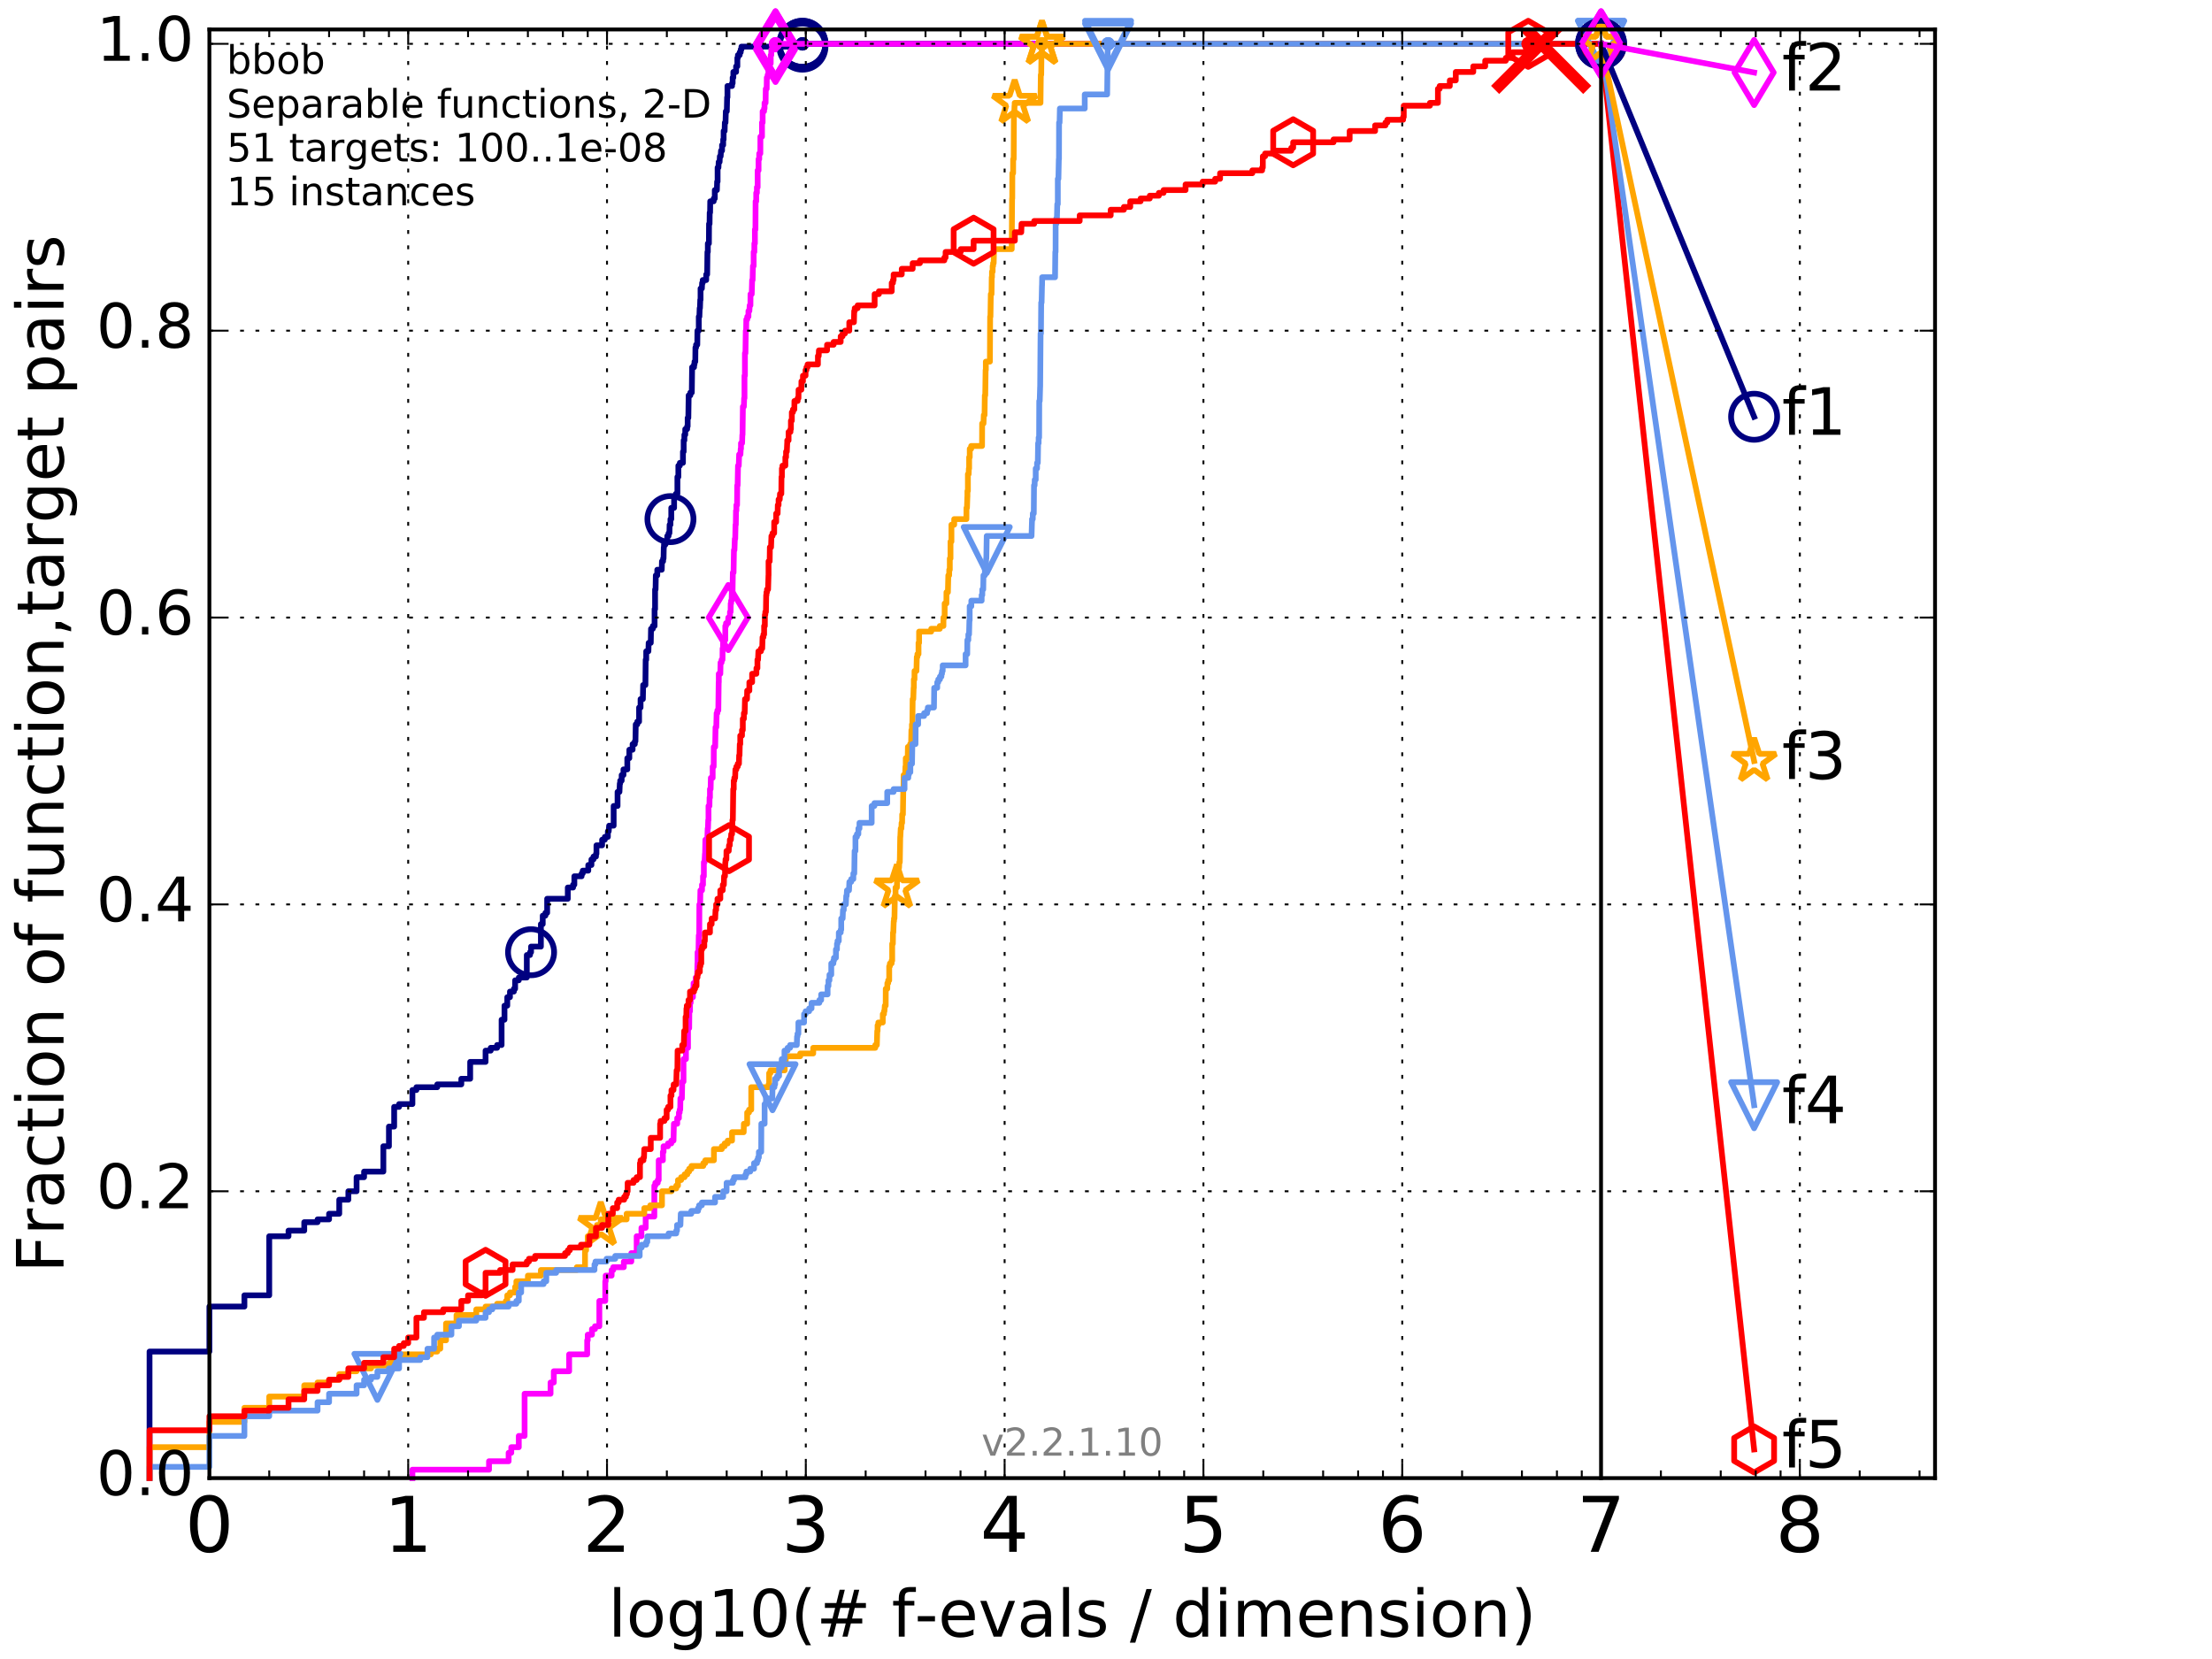 <?xml version="1.0" encoding="utf-8" standalone="no"?>
<!DOCTYPE svg PUBLIC "-//W3C//DTD SVG 1.1//EN"
  "http://www.w3.org/Graphics/SVG/1.1/DTD/svg11.dtd">
<!-- Created with matplotlib (http://matplotlib.org/) -->
<svg height="432pt" version="1.1" viewBox="0 0 576 432" width="576pt" xmlns="http://www.w3.org/2000/svg" xmlns:xlink="http://www.w3.org/1999/xlink">
 <defs>
  <style type="text/css">
*{stroke-linecap:butt;stroke-linejoin:round;stroke-miterlimit:100000;}
  </style>
 </defs>
 <g id="figure_1">
  <g id="patch_1">
   <path d="M 0 432 
L 576 432 
L 576 0 
L 0 0 
z
" style="fill:#ffffff;"/>
  </g>
  <g id="axes_1">
   <g id="patch_2">
    <path d="M 54.525 384.9 
L 503.88 384.9 
L 503.88 7.678 
L 54.525 7.678 
z
" style="fill:#ffffff;"/>
   </g>
   <g id="line2d_1">
    <defs>
     <path d="M 0 1.5 
C 0.398 1.5 0.779 1.342 1.061 1.061 
C 1.342 0.779 1.5 0.398 1.5 0 
C 1.5 -0.398 1.342 -0.779 1.061 -1.061 
C 0.779 -1.342 0.398 -1.5 0 -1.5 
C -0.398 -1.5 -0.779 -1.342 -1.061 -1.061 
C -1.342 -0.779 -1.5 -0.398 -1.5 0 
C -1.5 0.398 -1.342 0.779 -1.061 1.061 
C -0.779 1.342 -0.398 1.5 0 1.5 
z
" id="mc56491c9e5" style="stroke:#000080;stroke-width:0.5;"/>
    </defs>
    <g>
     <use style="fill:#000080;stroke:#000080;stroke-width:0.5;" x="208.949" xlink:href="#mc56491c9e5" y="11.413"/>
     <use style="fill:#000080;stroke:#000080;stroke-width:0.5;" x="208.949" xlink:href="#mc56491c9e5" y="11.413"/>
    </g>
   </g>
   <g id="line2d_2">
    <path d="M 38.941 384.9 
L 38.941 351.945 
L 54.525 351.945 
L 54.525 340.228 
L 63.641 340.228 
L 63.641 337.299 
L 70.109 337.299 
L 70.109 321.92 
L 75.126 321.92 
L 75.126 320.455 
L 79.225 320.455 
L 79.225 318.258 
L 82.691 318.258 
L 82.691 317.526 
L 85.693 317.526 
L 85.693 316.061 
L 88.341 316.061 
L 88.341 312.4 
L 90.71 312.4 
L 90.71 310.203 
L 92.853 310.203 
L 92.853 306.541 
L 94.809 306.541 
L 94.809 305.076 
L 99.826 305.076 
L 99.826 298.485 
L 101.277 298.485 
L 101.277 293.359 
L 102.64 293.359 
L 102.64 288.233 
L 103.925 288.233 
L 103.925 287.5 
L 107.391 287.5 
L 107.391 283.839 
L 108.437 283.839 
L 108.437 283.107 
L 113.859 283.107 
L 113.859 282.374 
L 120.125 282.374 
L 120.125 280.91 
L 122.433 280.91 
L 122.433 276.516 
L 126.441 276.516 
L 126.441 273.586 
L 127.777 273.586 
L 127.777 272.854 
L 129.443 272.854 
L 129.443 272.122 
L 130.616 272.122 
L 130.616 265.531 
L 131.366 265.531 
L 131.366 261.869 
L 132.091 261.869 
L 132.091 259.672 
L 132.794 259.672 
L 132.794 258.207 
L 133.808 258.207 
L 133.808 257.475 
L 134.136 257.475 
L 134.136 255.278 
L 135.093 255.278 
L 135.093 254.546 
L 137.179 254.546 
L 137.179 248.687 
L 138.017 248.687 
L 138.017 247.955 
L 138.29 247.955 
L 138.29 246.49 
L 140.847 246.49 
L 140.847 240.632 
L 141.326 240.632 
L 141.326 238.435 
L 142.025 238.435 
L 142.025 237.702 
L 142.479 237.702 
L 142.479 234.041 
L 147.853 234.041 
L 147.853 231.111 
L 149.226 231.111 
L 149.226 230.379 
L 149.557 230.379 
L 149.557 228.182 
L 151.445 228.182 
L 151.445 227.45 
L 151.744 227.45 
L 151.744 226.717 
L 153.186 226.717 
L 153.186 225.253 
L 154.009 225.253 
L 154.009 223.788 
L 154.541 223.788 
L 154.541 223.056 
L 155.189 223.056 
L 155.189 222.323 
L 155.316 222.323 
L 155.316 220.126 
L 156.791 220.126 
L 156.791 218.662 
L 157.494 218.662 
L 157.494 217.929 
L 158.287 217.929 
L 158.287 216.465 
L 158.508 216.465 
L 158.618 215 
L 159.793 215 
L 159.793 209.874 
L 160.811 209.874 
L 160.811 206.212 
L 161.303 206.212 
L 161.4 204.015 
L 161.497 204.015 
L 161.497 203.283 
L 161.879 203.283 
L 161.879 201.818 
L 162.349 201.818 
L 162.349 200.354 
L 163.348 200.354 
L 163.348 197.424 
L 163.875 197.424 
L 163.875 195.227 
L 164.727 195.227 
L 164.727 193.763 
L 165.304 193.763 
L 165.304 193.03 
L 165.467 193.03 
L 165.547 188.636 
L 165.947 188.636 
L 165.947 187.904 
L 166.417 187.904 
L 166.417 184.242 
L 166.801 184.242 
L 166.801 182.045 
L 167.403 182.045 
L 167.477 178.384 
L 168.061 178.384 
L 168.133 171.793 
L 168.276 171.793 
L 168.276 169.596 
L 168.84 169.596 
L 168.909 167.399 
L 169.458 167.399 
L 169.525 163.737 
L 169.993 163.737 
L 169.993 163.005 
L 170.451 163.005 
L 170.451 158.611 
L 170.581 158.611 
L 170.581 153.485 
L 170.709 153.485 
L 170.773 149.823 
L 171.153 149.823 
L 171.153 148.358 
L 172.316 148.358 
L 172.375 146.161 
L 172.671 146.161 
L 172.671 145.429 
L 172.788 145.429 
L 172.846 142.5 
L 172.904 142.5 
L 172.904 141.767 
L 173.307 141.767 
L 173.307 141.035 
L 173.703 141.035 
L 173.759 139.57 
L 174.092 139.57 
L 174.092 138.838 
L 174.312 138.838 
L 174.366 136.641 
L 174.583 136.641 
L 174.583 135.176 
L 174.797 135.176 
L 174.797 132.247 
L 175.533 132.247 
L 175.533 129.318 
L 175.993 129.318 
L 175.993 128.585 
L 176.395 128.585 
L 176.395 124.191 
L 176.642 124.191 
L 176.642 121.262 
L 177.032 121.262 
L 177.032 120.53 
L 177.84 120.53 
L 177.84 117.601 
L 178.025 117.601 
L 178.025 114.671 
L 178.21 114.671 
L 178.21 113.207 
L 178.438 113.207 
L 178.438 111.742 
L 178.932 111.742 
L 178.932 111.01 
L 179.065 111.01 
L 179.065 108.813 
L 179.241 108.813 
L 179.329 102.954 
L 179.761 102.954 
L 179.761 102.222 
L 180.143 102.222 
L 180.227 95.631 
L 180.725 95.631 
L 180.725 94.898 
L 180.848 94.898 
L 180.848 94.166 
L 181.051 94.166 
L 181.091 90.504 
L 181.252 90.504 
L 181.252 89.772 
L 181.57 89.772 
L 181.61 86.11 
L 181.962 86.11 
L 181.962 82.449 
L 182.117 82.449 
L 182.194 80.252 
L 182.271 80.252 
L 182.347 78.055 
L 182.423 78.055 
L 182.423 75.126 
L 182.763 75.126 
L 182.838 73.661 
L 182.987 73.661 
L 182.987 72.929 
L 183.896 72.929 
L 183.896 71.464 
L 184.144 71.464 
L 184.214 65.605 
L 184.319 65.605 
L 184.319 63.408 
L 184.597 63.408 
L 184.632 58.282 
L 184.769 58.282 
L 184.804 55.353 
L 184.906 55.353 
L 184.94 52.423 
L 185.84 52.423 
L 185.84 51.691 
L 186.132 51.691 
L 186.132 49.494 
L 186.674 49.494 
L 186.737 47.297 
L 186.862 47.297 
L 186.862 43.635 
L 187.08 43.635 
L 187.142 42.171 
L 187.387 42.171 
L 187.448 40.706 
L 187.66 40.706 
L 187.75 39.242 
L 188.019 39.242 
L 188.019 37.777 
L 188.313 37.777 
L 188.313 36.312 
L 188.43 36.312 
L 188.43 34.115 
L 188.691 34.115 
L 188.748 31.918 
L 188.92 31.918 
L 189.005 28.989 
L 189.259 28.989 
L 189.343 25.327 
L 189.427 25.327 
L 189.427 22.398 
L 190.621 22.398 
L 190.621 21.666 
L 190.778 21.666 
L 190.778 20.201 
L 190.961 20.201 
L 190.961 18.736 
L 191.678 18.736 
L 191.678 17.272 
L 192.004 17.272 
L 192.004 15.075 
L 192.152 15.075 
L 192.152 14.342 
L 192.616 14.342 
L 192.616 13.61 
L 192.881 13.61 
L 192.881 12.878 
L 193.071 12.878 
L 193.071 12.145 
L 208.949 12.145 
L 208.949 11.413 
L 416.908 11.413 
L 416.908 11.413 
" style="fill:none;stroke:#000080;stroke-linecap:square;stroke-width:1.5;"/>
   </g>
   <g id="line2d_3">
    <defs>
     <path d="M 0 6 
C 1.591 6 3.117 5.368 4.243 4.243 
C 5.368 3.117 6 1.591 6 0 
C 6 -1.591 5.368 -3.117 4.243 -4.243 
C 3.117 -5.368 1.591 -6 0 -6 
C -1.591 -6 -3.117 -5.368 -4.243 -4.243 
C -5.368 -3.117 -6 -1.591 -6 0 
C -6 1.591 -5.368 3.117 -4.243 4.243 
C -3.117 5.368 -1.591 6 0 6 
z
" id="mba83b8c465" style="stroke:#000080;stroke-width:1.5;"/>
    </defs>
    <g>
     <use style="fill:none;stroke:#000080;stroke-width:1.5;" x="138.29" xlink:href="#mba83b8c465" y="247.955"/>
     <use style="fill:none;stroke:#000080;stroke-width:1.5;" x="174.583" xlink:href="#mba83b8c465" y="135.176"/>
     <use style="fill:none;stroke:#000080;stroke-width:1.5;" x="208.949" xlink:href="#mba83b8c465" y="12.145"/>
     <use style="fill:none;stroke:#000080;stroke-width:1.5;" x="208.949" xlink:href="#mba83b8c465" y="11.413"/>
     <use style="fill:none;stroke:#000080;stroke-width:1.5;" x="208.949" xlink:href="#mba83b8c465" y="11.413"/>
     <use style="fill:none;stroke:#000080;stroke-width:1.5;" x="416.908" xlink:href="#mba83b8c465" y="11.413"/>
    </g>
   </g>
   <g id="line2d_4">
    <path d="M -15527.947 758.387 
" style="fill:none;stroke:#000080;stroke-linecap:square;stroke-width:1.5;"/>
    <g>
     <use style="fill:none;stroke:#000080;stroke-width:1.5;" x="-15527.947" xlink:href="#mba83b8c465" y="758.387"/>
    </g>
   </g>
   <g id="line2d_5">
    <defs>
     <path d="M 0 1.5 
C 0.398 1.5 0.779 1.342 1.061 1.061 
C 1.342 0.779 1.5 0.398 1.5 0 
C 1.5 -0.398 1.342 -0.779 1.061 -1.061 
C 0.779 -1.342 0.398 -1.5 0 -1.5 
C -0.398 -1.5 -0.779 -1.342 -1.061 -1.061 
C -1.342 -0.779 -1.5 -0.398 -1.5 0 
C -1.5 0.398 -1.342 0.779 -1.061 1.061 
C -0.779 1.342 -0.398 1.5 0 1.5 
z
" id="m0ea78b6222" style="stroke:#ff00ff;stroke-width:0.5;"/>
    </defs>
    <g>
     <use style="fill:#ff00ff;stroke:#ff00ff;stroke-width:0.5;" x="201.941" xlink:href="#m0ea78b6222" y="11.413"/>
     <use style="fill:#ff00ff;stroke:#ff00ff;stroke-width:0.5;" x="201.941" xlink:href="#m0ea78b6222" y="11.413"/>
    </g>
   </g>
   <g id="line2d_6">
    <path d="M 107.391 384.9 
L 107.391 382.703 
L 127.34 382.703 
L 127.34 380.506 
L 132.445 380.506 
L 132.445 378.309 
L 133.137 378.309 
L 133.137 376.844 
L 135.093 376.844 
L 135.093 373.915 
L 136.603 373.915 
L 136.603 362.93 
L 143.361 362.93 
L 143.361 360.001 
L 144.209 360.001 
L 144.209 357.072 
L 148.204 357.072 
L 148.204 352.678 
L 152.905 352.678 
L 152.905 349.016 
L 153.046 349.016 
L 153.046 347.551 
L 154.143 347.551 
L 154.143 346.087 
L 154.932 346.087 
L 154.932 345.354 
L 156.066 345.354 
L 156.066 338.763 
L 157.609 338.763 
L 157.609 333.637 
L 157.723 333.637 
L 157.723 332.172 
L 159.267 332.172 
L 159.267 330.708 
L 159.689 330.708 
L 159.689 329.975 
L 162.441 329.975 
L 162.441 328.511 
L 164.39 328.511 
L 164.39 326.314 
L 165.788 326.314 
L 165.788 321.92 
L 167.029 321.92 
L 167.029 319.723 
L 168.133 319.723 
L 168.133 316.794 
L 170.386 316.794 
L 170.386 308.738 
L 170.645 308.738 
L 170.645 308.006 
L 171.278 308.006 
L 171.278 307.273 
L 171.527 307.273 
L 171.527 302.147 
L 172.612 302.147 
L 172.612 299.95 
L 172.788 299.95 
L 172.788 298.485 
L 173.926 298.485 
L 173.926 297.753 
L 174.797 297.753 
L 174.797 297.021 
L 175.377 297.021 
L 175.481 292.627 
L 176.345 292.627 
L 176.345 291.162 
L 176.789 291.162 
L 176.789 289.697 
L 176.984 289.697 
L 176.984 288.965 
L 177.129 288.965 
L 177.177 286.036 
L 177.558 286.036 
L 177.652 281.642 
L 177.979 281.642 
L 177.979 275.783 
L 178.619 275.783 
L 178.619 272.854 
L 179.153 272.854 
L 179.153 267.728 
L 179.459 267.728 
L 179.502 263.334 
L 179.675 263.334 
L 179.675 261.137 
L 179.846 261.137 
L 179.846 259.672 
L 180.436 259.672 
L 180.436 257.475 
L 180.602 257.475 
L 180.602 256.01 
L 181.172 256.01 
L 181.172 254.546 
L 181.531 254.546 
L 181.61 250.884 
L 181.649 250.884 
L 181.649 247.955 
L 181.884 247.955 
L 181.962 243.561 
L 182.078 243.561 
L 182.117 235.505 
L 182.309 235.505 
L 182.385 231.844 
L 182.801 231.844 
L 182.801 230.379 
L 183.061 230.379 
L 183.061 228.182 
L 183.282 228.182 
L 183.282 224.52 
L 183.464 224.52 
L 183.573 222.323 
L 183.609 222.323 
L 183.681 218.662 
L 184.179 218.662 
L 184.284 215.732 
L 184.354 215.732 
L 184.424 213.535 
L 184.493 213.535 
L 184.493 209.874 
L 184.735 209.874 
L 184.769 207.677 
L 184.872 207.677 
L 184.872 205.48 
L 185.042 205.48 
L 185.109 202.551 
L 185.577 202.551 
L 185.577 199.621 
L 185.84 199.621 
L 185.873 194.495 
L 186.229 194.495 
L 186.325 189.369 
L 186.516 189.369 
L 186.611 185.707 
L 186.8 185.707 
L 186.8 184.975 
L 187.049 184.975 
L 187.142 177.651 
L 187.172 177.651 
L 187.172 175.454 
L 187.569 175.454 
L 187.63 172.525 
L 187.9 172.525 
L 187.9 171.793 
L 188.137 171.793 
L 188.166 168.863 
L 188.284 168.863 
L 188.284 167.399 
L 188.401 167.399 
L 188.401 166.666 
L 188.863 166.666 
L 188.863 163.005 
L 189.062 163.005 
L 189.062 162.273 
L 189.566 162.273 
L 189.649 160.808 
L 190.086 160.808 
L 190.086 159.343 
L 190.248 159.343 
L 190.274 157.146 
L 190.381 157.146 
L 190.381 156.414 
L 190.515 156.414 
L 190.568 154.217 
L 190.752 154.217 
L 190.831 149.091 
L 191.013 149.091 
L 191.117 143.232 
L 191.246 143.232 
L 191.348 140.303 
L 191.45 140.303 
L 191.527 136.641 
L 191.603 136.641 
L 191.653 132.979 
L 191.754 132.979 
L 191.754 131.515 
L 191.929 131.515 
L 191.979 126.388 
L 192.078 126.388 
L 192.177 121.262 
L 192.373 121.262 
L 192.471 118.333 
L 192.809 118.333 
L 192.881 116.868 
L 192.952 116.868 
L 192.952 115.404 
L 193.236 115.404 
L 193.307 113.207 
L 193.354 113.207 
L 193.447 105.883 
L 193.702 105.883 
L 193.771 103.686 
L 193.863 103.686 
L 193.863 97.828 
L 193.977 97.828 
L 193.977 91.969 
L 194.113 91.969 
L 194.203 86.11 
L 194.293 86.11 
L 194.338 83.181 
L 194.583 83.181 
L 194.583 82.449 
L 194.891 82.449 
L 194.891 80.984 
L 195.13 80.984 
L 195.216 79.52 
L 195.409 79.52 
L 195.43 76.59 
L 195.748 76.59 
L 195.853 72.929 
L 195.978 72.929 
L 196.061 69.267 
L 196.247 69.267 
L 196.247 65.605 
L 196.432 65.605 
L 196.432 63.408 
L 196.574 63.408 
L 196.574 59.747 
L 196.716 59.747 
L 196.756 52.423 
L 196.916 52.423 
L 196.916 50.226 
L 197.095 50.226 
L 197.095 48.762 
L 197.292 48.762 
L 197.292 44.368 
L 197.527 44.368 
L 197.527 41.439 
L 197.701 41.439 
L 197.701 39.974 
L 197.988 39.974 
L 198.007 35.58 
L 198.422 35.58 
L 198.422 31.918 
L 198.589 31.918 
L 198.589 28.989 
L 198.957 28.989 
L 198.957 28.257 
L 199.084 28.257 
L 199.084 26.792 
L 199.355 26.792 
L 199.408 23.13 
L 199.64 23.13 
L 199.675 20.201 
L 199.903 20.201 
L 199.903 19.469 
L 200.095 19.469 
L 200.095 18.004 
L 200.353 18.004 
L 200.353 16.539 
L 200.693 16.539 
L 200.693 14.342 
L 200.845 14.342 
L 200.845 12.878 
L 201.941 12.878 
L 201.941 11.413 
L 416.908 11.413 
L 416.908 11.413 
" style="fill:none;stroke:#ff00ff;stroke-linecap:square;stroke-width:1.5;"/>
   </g>
   <g id="line2d_7">
    <defs>
     <path d="M -0 8.485 
L 5.091 0 
L 0 -8.485 
L -5.091 -0 
z
" id="md09c09d33b" style="stroke:#ff00ff;stroke-linejoin:miter;stroke-width:1.5;"/>
    </defs>
    <g>
     <use style="fill:none;stroke:#ff00ff;stroke-linejoin:miter;stroke-width:1.5;" x="189.649" xlink:href="#md09c09d33b" y="160.808"/>
     <use style="fill:none;stroke:#ff00ff;stroke-linejoin:miter;stroke-width:1.5;" x="201.941" xlink:href="#md09c09d33b" y="12.878"/>
     <use style="fill:none;stroke:#ff00ff;stroke-linejoin:miter;stroke-width:1.5;" x="201.941" xlink:href="#md09c09d33b" y="11.413"/>
     <use style="fill:none;stroke:#ff00ff;stroke-linejoin:miter;stroke-width:1.5;" x="201.941" xlink:href="#md09c09d33b" y="11.413"/>
     <use style="fill:none;stroke:#ff00ff;stroke-linejoin:miter;stroke-width:1.5;" x="416.908" xlink:href="#md09c09d33b" y="11.413"/>
    </g>
   </g>
   <g id="line2d_8">
    <path d="M -15527.947 758.387 
" style="fill:none;stroke:#ff00ff;stroke-linecap:square;stroke-width:1.5;"/>
    <g>
     <use style="fill:none;stroke:#ff00ff;stroke-linejoin:miter;stroke-width:1.5;" x="-15527.947" xlink:href="#md09c09d33b" y="758.387"/>
    </g>
   </g>
   <g id="line2d_9">
    <defs>
     <path d="M 0 1.5 
C 0.398 1.5 0.779 1.342 1.061 1.061 
C 1.342 0.779 1.5 0.398 1.5 0 
C 1.5 -0.398 1.342 -0.779 1.061 -1.061 
C 0.779 -1.342 0.398 -1.5 0 -1.5 
C -0.398 -1.5 -0.779 -1.342 -1.061 -1.061 
C -1.342 -0.779 -1.5 -0.398 -1.5 0 
C -1.5 0.398 -1.342 0.779 -1.061 1.061 
C -0.779 1.342 -0.398 1.5 0 1.5 
z
" id="m18a428e30a" style="stroke:#ffa500;stroke-width:0.5;"/>
    </defs>
    <g>
     <use style="fill:#ffa500;stroke:#ffa500;stroke-width:0.5;" x="271.327" xlink:href="#m18a428e30a" y="11.413"/>
     <use style="fill:#ffa500;stroke:#ffa500;stroke-width:0.5;" x="271.327" xlink:href="#m18a428e30a" y="11.413"/>
    </g>
   </g>
   <g id="line2d_10">
    <path d="M 38.941 384.9 
L 38.941 376.844 
L 54.525 376.844 
L 54.525 370.253 
L 63.641 370.253 
L 63.641 366.592 
L 70.109 366.592 
L 70.109 363.663 
L 79.225 363.663 
L 79.225 360.733 
L 82.691 360.733 
L 82.691 360.001 
L 85.693 360.001 
L 85.693 359.269 
L 88.341 359.269 
L 88.341 357.804 
L 90.71 357.804 
L 90.71 357.072 
L 92.853 357.072 
L 92.853 356.339 
L 96.609 356.339 
L 96.609 355.607 
L 101.277 355.607 
L 101.277 354.875 
L 102.64 354.875 
L 102.64 354.142 
L 103.925 354.142 
L 103.925 352.678 
L 112.193 352.678 
L 112.193 351.945 
L 113.859 351.945 
L 113.859 351.213 
L 114.648 351.213 
L 114.648 349.016 
L 116.147 349.016 
L 116.147 344.622 
L 118.876 344.622 
L 118.876 342.425 
L 124.021 342.425 
L 124.021 340.96 
L 126.441 340.96 
L 126.441 340.228 
L 129.443 340.228 
L 129.443 339.496 
L 131.731 339.496 
L 131.731 338.763 
L 132.091 338.763 
L 132.091 337.299 
L 132.794 337.299 
L 132.794 336.566 
L 134.136 336.566 
L 134.136 335.102 
L 134.46 335.102 
L 134.46 333.637 
L 137.462 333.637 
L 137.462 332.172 
L 140.847 332.172 
L 140.847 330.708 
L 150.204 330.708 
L 150.204 329.975 
L 152.332 329.975 
L 152.332 325.581 
L 152.621 325.581 
L 152.621 324.117 
L 153.046 324.117 
L 153.046 321.92 
L 154.672 321.92 
L 154.672 320.455 
L 155.443 320.455 
L 155.443 318.991 
L 156.431 318.991 
L 156.431 317.526 
L 163.17 317.526 
L 163.17 316.061 
L 167.771 316.061 
L 167.771 314.597 
L 169.322 314.597 
L 169.322 313.864 
L 172.375 313.864 
L 172.375 310.203 
L 174.851 310.203 
L 174.851 309.47 
L 176.094 309.47 
L 176.094 308.738 
L 176.544 308.738 
L 176.544 307.273 
L 177.368 307.273 
L 177.368 306.541 
L 178.256 306.541 
L 178.256 305.809 
L 178.977 305.809 
L 178.977 305.076 
L 179.459 305.076 
L 179.459 304.344 
L 180.059 304.344 
L 180.059 303.612 
L 183.135 303.612 
L 183.135 302.879 
L 183.645 302.879 
L 183.645 302.147 
L 185.905 302.147 
L 185.905 299.218 
L 187.959 299.218 
L 187.959 298.485 
L 188.691 298.485 
L 188.691 297.753 
L 189.483 297.753 
L 189.483 297.021 
L 190.621 297.021 
L 190.621 294.824 
L 193.656 294.824 
L 193.702 292.627 
L 194.561 292.627 
L 194.561 289.697 
L 195.043 289.697 
L 195.043 288.965 
L 195.622 288.965 
L 195.622 283.107 
L 200.147 283.107 
L 200.147 282.374 
L 200.285 282.374 
L 200.285 279.445 
L 200.626 279.445 
L 200.626 278.713 
L 204.332 278.713 
L 204.332 276.516 
L 204.603 276.516 
L 204.603 275.051 
L 208.369 275.051 
L 208.369 274.319 
L 211.759 274.319 
L 211.759 272.854 
L 227.919 272.854 
L 227.919 272.122 
L 228.327 272.122 
L 228.436 268.46 
L 228.519 268.46 
L 228.519 266.995 
L 228.714 266.995 
L 228.714 266.263 
L 229.868 266.263 
L 229.878 264.066 
L 230.184 264.066 
L 230.184 263.334 
L 230.302 263.334 
L 230.406 261.869 
L 230.63 261.869 
L 230.652 257.475 
L 231.045 257.475 
L 231.067 256.01 
L 231.28 256.01 
L 231.28 255.278 
L 231.547 255.278 
L 231.547 251.616 
L 231.726 251.616 
L 231.726 250.884 
L 232.172 250.884 
L 232.172 250.152 
L 232.325 250.152 
L 232.325 245.758 
L 232.498 245.758 
L 232.535 242.829 
L 232.613 242.829 
L 232.723 239.899 
L 232.791 239.899 
L 232.791 239.167 
L 232.913 239.167 
L 233.021 233.308 
L 233.197 233.308 
L 233.197 231.111 
L 233.552 231.111 
L 233.649 225.985 
L 234.108 225.985 
L 234.181 224.52 
L 234.306 224.52 
L 234.416 217.929 
L 234.442 217.929 
L 234.551 215.732 
L 234.719 215.732 
L 234.771 214.268 
L 234.907 214.268 
L 234.93 212.071 
L 235.117 212.071 
L 235.215 205.48 
L 235.28 205.48 
L 235.313 201.818 
L 235.697 201.818 
L 235.775 199.621 
L 235.86 199.621 
L 235.86 197.424 
L 236.366 197.424 
L 236.418 194.495 
L 236.986 194.495 
L 236.986 193.763 
L 237.25 193.763 
L 237.326 190.101 
L 237.465 190.101 
L 237.465 188.636 
L 237.576 188.636 
L 237.655 182.045 
L 237.817 182.045 
L 237.908 179.116 
L 237.959 179.116 
L 237.959 176.919 
L 238.129 176.919 
L 238.139 174.722 
L 238.638 174.722 
L 238.734 171.06 
L 238.892 171.06 
L 238.892 170.328 
L 239.18 170.328 
L 239.18 167.399 
L 239.332 167.399 
L 239.332 164.469 
L 242.487 164.469 
L 242.487 163.737 
L 244.726 163.737 
L 244.726 163.005 
L 245.668 163.005 
L 245.668 160.808 
L 245.988 160.808 
L 245.988 157.146 
L 246.438 157.146 
L 246.458 154.217 
L 246.832 154.217 
L 246.938 149.823 
L 247.161 149.823 
L 247.18 148.358 
L 247.327 148.358 
L 247.327 145.429 
L 247.509 145.429 
L 247.509 141.035 
L 247.749 141.035 
L 247.749 136.641 
L 248.472 136.641 
L 248.472 135.176 
L 251.655 135.176 
L 251.669 132.247 
L 251.798 132.247 
L 251.898 129.318 
L 251.914 129.318 
L 251.914 127.853 
L 252.038 127.853 
L 252.038 123.459 
L 252.24 123.459 
L 252.285 121.995 
L 252.361 121.995 
L 252.361 119.065 
L 252.521 119.065 
L 252.521 116.868 
L 252.889 116.868 
L 252.889 116.136 
L 255.722 116.136 
L 255.748 110.277 
L 256.1 110.277 
L 256.179 108.08 
L 256.377 108.08 
L 256.445 102.954 
L 256.555 102.954 
L 256.649 96.363 
L 256.71 96.363 
L 256.71 94.166 
L 257.768 94.166 
L 257.83 82.449 
L 257.913 82.449 
L 258.004 76.59 
L 258.193 76.59 
L 258.244 72.196 
L 258.311 72.196 
L 258.311 70.732 
L 258.482 70.732 
L 258.482 69.267 
L 258.596 69.267 
L 258.596 68.535 
L 258.752 68.535 
L 258.83 64.873 
L 263.452 64.873 
L 263.546 51.691 
L 263.59 51.691 
L 263.609 45.1 
L 263.816 45.1 
L 263.826 41.439 
L 263.963 41.439 
L 264.017 30.454 
L 264.076 30.454 
L 264.182 27.524 
L 264.222 27.524 
L 264.222 26.792 
L 270.938 26.792 
L 271.026 19.469 
L 271.129 19.469 
L 271.195 13.61 
L 271.307 13.61 
L 271.327 11.413 
L 416.908 11.413 
L 416.908 11.413 
" style="fill:none;stroke:#ffa500;stroke-linecap:square;stroke-width:1.5;"/>
   </g>
   <g id="line2d_11">
    <defs>
     <path d="M 0 -6 
L -1.347 -1.854 
L -5.706 -1.854 
L -2.18 0.708 
L -3.527 4.854 
L -0 2.292 
L 3.527 4.854 
L 2.18 0.708 
L 5.706 -1.854 
L 1.347 -1.854 
z
" id="m675d0a6950" style="stroke:#ffa500;stroke-linejoin:bevel;stroke-width:1.5;"/>
    </defs>
    <g>
     <use style="fill:none;stroke:#ffa500;stroke-linejoin:bevel;stroke-width:1.5;" x="156.431" xlink:href="#m675d0a6950" y="318.991"/>
     <use style="fill:none;stroke:#ffa500;stroke-linejoin:bevel;stroke-width:1.5;" x="233.552" xlink:href="#m675d0a6950" y="231.111"/>
     <use style="fill:none;stroke:#ffa500;stroke-linejoin:bevel;stroke-width:1.5;" x="264.222" xlink:href="#m675d0a6950" y="26.792"/>
     <use style="fill:none;stroke:#ffa500;stroke-linejoin:bevel;stroke-width:1.5;" x="271.327" xlink:href="#m675d0a6950" y="11.413"/>
     <use style="fill:none;stroke:#ffa500;stroke-linejoin:bevel;stroke-width:1.5;" x="271.327" xlink:href="#m675d0a6950" y="11.413"/>
     <use style="fill:none;stroke:#ffa500;stroke-linejoin:bevel;stroke-width:1.5;" x="416.908" xlink:href="#m675d0a6950" y="11.413"/>
    </g>
   </g>
   <g id="line2d_12">
    <path d="M -15527.947 758.387 
" style="fill:none;stroke:#ffa500;stroke-linecap:square;stroke-width:1.5;"/>
    <g>
     <use style="fill:none;stroke:#ffa500;stroke-linejoin:bevel;stroke-width:1.5;" x="-15527.947" xlink:href="#m675d0a6950" y="758.387"/>
    </g>
   </g>
   <g id="line2d_13">
    <defs>
     <path d="M 0 1.5 
C 0.398 1.5 0.779 1.342 1.061 1.061 
C 1.342 0.779 1.5 0.398 1.5 0 
C 1.5 -0.398 1.342 -0.779 1.061 -1.061 
C 0.779 -1.342 0.398 -1.5 0 -1.5 
C -0.398 -1.5 -0.779 -1.342 -1.061 -1.061 
C -1.342 -0.779 -1.5 -0.398 -1.5 0 
C -1.5 0.398 -1.342 0.779 -1.061 1.061 
C -0.779 1.342 -0.398 1.5 0 1.5 
z
" id="mb468057558" style="stroke:#6495ed;stroke-width:0.5;"/>
    </defs>
    <g>
     <use style="fill:#6495ed;stroke:#6495ed;stroke-width:0.5;" x="288.534" xlink:href="#mb468057558" y="11.413"/>
     <use style="fill:#6495ed;stroke:#6495ed;stroke-width:0.5;" x="288.534" xlink:href="#mb468057558" y="11.413"/>
    </g>
   </g>
   <g id="line2d_14">
    <path d="M 38.941 384.9 
L 38.941 381.971 
L 54.525 381.971 
L 54.525 373.915 
L 63.641 373.915 
L 63.641 368.789 
L 70.109 368.789 
L 70.109 367.324 
L 82.691 367.324 
L 82.691 365.127 
L 85.693 365.127 
L 85.693 362.93 
L 92.853 362.93 
L 92.853 360.733 
L 94.809 360.733 
L 94.809 359.269 
L 96.609 359.269 
L 96.609 358.536 
L 98.275 358.536 
L 98.275 357.072 
L 101.277 357.072 
L 101.277 356.339 
L 103.925 356.339 
L 103.925 354.142 
L 109.436 354.142 
L 109.436 353.41 
L 111.311 353.41 
L 111.311 351.213 
L 113.041 351.213 
L 113.041 348.284 
L 113.859 348.284 
L 113.859 347.551 
L 117.553 347.551 
L 117.553 345.354 
L 119.509 345.354 
L 119.509 343.89 
L 124.021 343.89 
L 124.021 343.157 
L 126.441 343.157 
L 126.441 341.693 
L 127.34 341.693 
L 127.34 340.96 
L 128.205 340.96 
L 128.205 340.228 
L 132.445 340.228 
L 132.445 339.496 
L 134.46 339.496 
L 134.46 338.763 
L 135.093 338.763 
L 135.093 336.566 
L 135.709 336.566 
L 135.709 334.369 
L 141.561 334.369 
L 141.561 333.637 
L 142.253 333.637 
L 142.253 331.44 
L 144.825 331.44 
L 144.825 330.708 
L 154.802 330.708 
L 154.802 329.243 
L 155.061 329.243 
L 155.061 328.511 
L 157.95 328.511 
L 157.95 327.778 
L 160.206 327.778 
L 160.206 327.046 
L 166.571 327.046 
L 166.571 324.849 
L 167.104 324.849 
L 167.104 324.117 
L 168.276 324.117 
L 168.276 323.385 
L 168.56 323.385 
L 168.56 321.92 
L 174.092 321.92 
L 174.092 321.188 
L 176.094 321.188 
L 176.094 320.455 
L 176.295 320.455 
L 176.295 318.991 
L 177.177 318.991 
L 177.273 316.061 
L 180.016 316.061 
L 180.016 315.329 
L 181.767 315.329 
L 181.767 314.597 
L 182.04 314.597 
L 182.04 313.864 
L 182.763 313.864 
L 182.763 313.132 
L 186.197 313.132 
L 186.197 311.667 
L 188.313 311.667 
L 188.313 310.203 
L 189.203 310.203 
L 189.203 308.006 
L 190.857 308.006 
L 190.857 307.273 
L 191.143 307.273 
L 191.143 306.541 
L 194.113 306.541 
L 194.113 305.809 
L 194.36 305.809 
L 194.36 305.076 
L 195.366 305.076 
L 195.366 304.344 
L 196.35 304.344 
L 196.35 302.879 
L 197.115 302.879 
L 197.115 302.147 
L 197.39 302.147 
L 197.39 301.415 
L 197.604 301.415 
L 197.604 299.95 
L 198.216 299.95 
L 198.253 292.627 
L 199.102 292.627 
L 199.102 287.5 
L 199.462 287.5 
L 199.462 286.036 
L 201.112 286.036 
L 201.161 283.107 
L 201.652 283.107 
L 201.652 282.374 
L 201.845 282.374 
L 201.845 280.91 
L 202.368 280.91 
L 202.368 280.177 
L 202.879 280.177 
L 202.879 277.98 
L 203.558 277.98 
L 203.558 275.783 
L 204.275 275.783 
L 204.275 273.586 
L 205.081 273.586 
L 205.081 272.854 
L 205.737 272.854 
L 205.737 272.122 
L 207.488 272.122 
L 207.55 269.925 
L 207.662 269.925 
L 207.662 269.192 
L 207.896 269.192 
L 207.896 266.263 
L 209.378 266.263 
L 209.378 264.066 
L 209.776 264.066 
L 209.776 263.334 
L 210.703 263.334 
L 210.703 262.601 
L 211.322 262.601 
L 211.322 261.137 
L 213.362 261.137 
L 213.362 260.404 
L 213.828 260.404 
L 213.828 258.94 
L 215.505 258.94 
L 215.505 256.743 
L 215.731 256.743 
L 215.731 255.278 
L 215.989 255.278 
L 215.989 253.813 
L 216.462 253.813 
L 216.462 250.884 
L 217.008 250.884 
L 217.008 250.152 
L 217.163 250.152 
L 217.163 249.419 
L 217.668 249.419 
L 217.668 247.222 
L 217.944 247.222 
L 217.944 245.758 
L 218.085 245.758 
L 218.085 245.025 
L 218.425 245.025 
L 218.425 242.829 
L 218.918 242.829 
L 218.918 242.096 
L 219.053 242.096 
L 219.053 239.167 
L 219.423 239.167 
L 219.511 236.97 
L 219.714 236.97 
L 219.714 235.505 
L 220.258 235.505 
L 220.357 233.308 
L 220.462 233.308 
L 220.553 231.844 
L 221.077 231.844 
L 221.173 229.647 
L 221.643 229.647 
L 221.643 228.914 
L 222.207 228.914 
L 222.207 227.45 
L 222.452 227.45 
L 222.536 221.591 
L 222.758 221.591 
L 222.758 217.929 
L 223.141 217.929 
L 223.141 217.197 
L 223.517 217.197 
L 223.517 215.732 
L 223.803 215.732 
L 223.803 214.268 
L 226.984 214.268 
L 226.984 209.874 
L 227.696 209.874 
L 227.696 209.141 
L 231.032 209.141 
L 231.032 206.212 
L 232.69 206.212 
L 232.69 205.48 
L 235.536 205.48 
L 235.536 202.551 
L 236.518 202.551 
L 236.518 201.818 
L 236.637 201.818 
L 236.637 201.086 
L 237.053 201.086 
L 237.053 198.889 
L 237.485 198.889 
L 237.57 193.763 
L 238.396 193.763 
L 238.434 188.636 
L 239.086 188.636 
L 239.086 186.439 
L 240.64 186.439 
L 240.64 185.707 
L 241.418 185.707 
L 241.418 184.975 
L 241.607 184.975 
L 241.607 184.242 
L 243.202 184.242 
L 243.263 179.116 
L 244.054 179.116 
L 244.054 177.651 
L 244.325 177.651 
L 244.325 176.919 
L 244.755 176.919 
L 244.755 176.187 
L 245.141 176.187 
L 245.141 175.454 
L 245.297 175.454 
L 245.297 174.722 
L 245.473 174.722 
L 245.473 173.257 
L 251.439 173.257 
L 251.439 170.328 
L 251.866 170.328 
L 251.898 166.666 
L 252.151 166.666 
L 252.151 165.202 
L 252.339 165.202 
L 252.435 161.54 
L 252.503 161.54 
L 252.503 157.879 
L 252.929 157.879 
L 252.933 156.414 
L 255.622 156.414 
L 255.622 154.949 
L 255.789 154.949 
L 255.789 153.485 
L 256.034 153.485 
L 256.088 149.823 
L 256.463 149.823 
L 256.463 147.626 
L 256.703 147.626 
L 256.801 145.429 
L 256.84 145.429 
L 256.942 139.57 
L 268.61 139.57 
L 268.717 135.909 
L 268.732 135.909 
L 268.732 135.176 
L 268.931 135.176 
L 268.941 133.712 
L 269.193 133.712 
L 269.256 126.388 
L 269.413 126.388 
L 269.442 124.924 
L 269.697 124.924 
L 269.697 121.995 
L 270.045 121.995 
L 270.045 120.53 
L 270.244 120.53 
L 270.324 115.404 
L 270.46 115.404 
L 270.46 113.939 
L 270.586 113.939 
L 270.622 104.419 
L 270.741 104.419 
L 270.846 100.757 
L 270.858 100.757 
L 270.963 86.843 
L 271.06 86.843 
L 271.124 78.787 
L 271.228 78.787 
L 271.326 74.393 
L 271.342 74.393 
L 271.38 72.196 
L 274.731 72.196 
L 274.8 65.605 
L 274.871 65.605 
L 274.887 58.282 
L 275.069 58.282 
L 275.073 56.817 
L 275.223 56.817 
L 275.313 53.156 
L 275.452 53.156 
L 275.452 46.565 
L 275.608 46.565 
L 275.715 41.439 
L 275.757 41.439 
L 275.78 31.918 
L 275.913 31.918 
L 275.992 28.257 
L 282.465 28.257 
L 282.465 24.595 
L 288.301 24.595 
L 288.387 17.272 
L 288.412 17.272 
L 288.433 12.145 
L 288.534 12.145 
L 288.534 11.413 
L 416.908 11.413 
L 416.908 11.413 
" style="fill:none;stroke:#6495ed;stroke-linecap:square;stroke-width:1.5;"/>
   </g>
   <g id="line2d_15">
    <defs>
     <path d="M -0 6 
L 6 -6 
L -6 -6 
z
" id="me12ab24208" style="stroke:#6495ed;stroke-linejoin:miter;stroke-width:1.5;"/>
    </defs>
    <g>
     <use style="fill:none;stroke:#6495ed;stroke-linejoin:miter;stroke-width:1.5;" x="98.275" xlink:href="#me12ab24208" y="358.536"/>
     <use style="fill:none;stroke:#6495ed;stroke-linejoin:miter;stroke-width:1.5;" x="201.161" xlink:href="#me12ab24208" y="283.107"/>
     <use style="fill:none;stroke:#6495ed;stroke-linejoin:miter;stroke-width:1.5;" x="256.942" xlink:href="#me12ab24208" y="143.232"/>
     <use style="fill:none;stroke:#6495ed;stroke-linejoin:miter;stroke-width:1.5;" x="288.534" xlink:href="#me12ab24208" y="12.145"/>
     <use style="fill:none;stroke:#6495ed;stroke-linejoin:miter;stroke-width:1.5;" x="288.534" xlink:href="#me12ab24208" y="11.413"/>
     <use style="fill:none;stroke:#6495ed;stroke-linejoin:miter;stroke-width:1.5;" x="416.908" xlink:href="#me12ab24208" y="11.413"/>
    </g>
   </g>
   <g id="line2d_16">
    <path d="M -15527.947 758.387 
" style="fill:none;stroke:#6495ed;stroke-linecap:square;stroke-width:1.5;"/>
    <g>
     <use style="fill:none;stroke:#6495ed;stroke-linejoin:miter;stroke-width:1.5;" x="-15527.947" xlink:href="#me12ab24208" y="758.387"/>
    </g>
   </g>
   <g id="line2d_17">
    <defs>
     <path d="M 0 1.5 
C 0.398 1.5 0.779 1.342 1.061 1.061 
C 1.342 0.779 1.5 0.398 1.5 0 
C 1.5 -0.398 1.342 -0.779 1.061 -1.061 
C 0.779 -1.342 0.398 -1.5 0 -1.5 
C -0.398 -1.5 -0.779 -1.342 -1.061 -1.061 
C -1.342 -0.779 -1.5 -0.398 -1.5 0 
C -1.5 0.398 -1.342 0.779 -1.061 1.061 
C -0.779 1.342 -0.398 1.5 0 1.5 
z
" id="m0efd173fc6" style="stroke:#ff0000;stroke-width:0.5;"/>
    </defs>
    <g>
     <use style="fill:#ff0000;stroke:#ff0000;stroke-width:0.5;" x="397.949" xlink:href="#m0efd173fc6" y="11.413"/>
     <use style="fill:#ff0000;stroke:#ff0000;stroke-width:0.5;" x="397.949" xlink:href="#m0efd173fc6" y="11.413"/>
    </g>
   </g>
   <g id="line2d_18">
    <path d="M 38.941 384.9 
L 38.941 372.45 
L 54.525 372.45 
L 54.525 368.789 
L 63.641 368.789 
L 63.641 367.324 
L 70.109 367.324 
L 70.109 366.592 
L 75.126 366.592 
L 75.126 364.395 
L 79.225 364.395 
L 79.225 362.198 
L 82.691 362.198 
L 82.691 360.733 
L 85.693 360.733 
L 85.693 359.269 
L 88.341 359.269 
L 88.341 358.536 
L 90.71 358.536 
L 90.71 356.339 
L 94.809 356.339 
L 94.809 354.875 
L 99.826 354.875 
L 99.826 353.41 
L 102.64 353.41 
L 102.64 351.213 
L 103.925 351.213 
L 103.925 350.481 
L 105.141 350.481 
L 105.141 349.748 
L 106.294 349.748 
L 106.294 348.284 
L 108.437 348.284 
L 108.437 343.157 
L 110.393 343.157 
L 110.393 341.693 
L 115.41 341.693 
L 115.41 340.96 
L 120.125 340.96 
L 120.125 338.763 
L 121.878 338.763 
L 121.878 337.299 
L 125.504 337.299 
L 125.504 336.566 
L 126.441 336.566 
L 126.441 331.44 
L 130.232 331.44 
L 130.232 330.708 
L 133.475 330.708 
L 133.475 329.243 
L 137.179 329.243 
L 137.179 328.511 
L 137.741 328.511 
L 137.741 327.778 
L 139.348 327.778 
L 139.348 327.046 
L 147.133 327.046 
L 147.133 326.314 
L 147.853 326.314 
L 147.853 325.581 
L 148.378 325.581 
L 148.378 324.849 
L 151.293 324.849 
L 151.293 324.117 
L 153.464 324.117 
L 153.464 321.92 
L 155.189 321.92 
L 155.189 319.723 
L 156.791 319.723 
L 156.791 318.991 
L 158.398 318.991 
L 158.398 316.061 
L 159.584 316.061 
L 159.584 314.597 
L 160.711 314.597 
L 160.711 313.132 
L 161.107 313.132 
L 161.107 312.4 
L 162.534 312.4 
L 162.534 311.667 
L 162.99 311.667 
L 162.99 310.935 
L 163.259 310.935 
L 163.259 310.203 
L 163.437 310.203 
L 163.437 308.006 
L 164.976 308.006 
L 164.976 307.273 
L 165.788 307.273 
L 165.788 306.541 
L 166.648 306.541 
L 166.648 302.879 
L 166.801 302.879 
L 166.801 302.147 
L 167.551 302.147 
L 167.551 301.415 
L 167.698 301.415 
L 167.771 299.218 
L 169.458 299.218 
L 169.458 296.288 
L 171.894 296.288 
L 171.894 292.627 
L 172.015 292.627 
L 172.015 291.894 
L 173.02 291.894 
L 173.02 291.162 
L 173.591 291.162 
L 173.591 288.965 
L 173.982 288.965 
L 173.982 288.233 
L 174.583 288.233 
L 174.583 285.303 
L 174.851 285.303 
L 174.851 283.839 
L 175.377 283.839 
L 175.429 282.374 
L 176.094 282.374 
L 176.195 278.713 
L 176.395 278.713 
L 176.445 273.586 
L 177.652 273.586 
L 177.652 272.122 
L 178.072 272.122 
L 178.164 268.46 
L 178.529 268.46 
L 178.529 264.798 
L 178.709 264.798 
L 178.754 262.601 
L 178.843 262.601 
L 178.843 261.869 
L 179.285 261.869 
L 179.285 260.404 
L 179.675 260.404 
L 179.675 258.207 
L 180.725 258.207 
L 180.725 257.475 
L 181.01 257.475 
L 181.01 256.743 
L 181.372 256.743 
L 181.372 254.546 
L 181.61 254.546 
L 181.61 253.813 
L 181.728 253.813 
L 181.728 253.081 
L 182.232 253.081 
L 182.232 251.616 
L 182.385 251.616 
L 182.385 250.884 
L 182.613 250.884 
L 182.613 247.222 
L 182.838 247.222 
L 182.838 246.49 
L 183.391 246.49 
L 183.391 245.025 
L 183.537 245.025 
L 183.573 242.829 
L 184.872 242.829 
L 184.872 240.632 
L 185.311 240.632 
L 185.311 239.167 
L 186.229 239.167 
L 186.325 236.97 
L 186.484 236.97 
L 186.484 235.505 
L 186.831 235.505 
L 186.831 234.041 
L 187.569 234.041 
L 187.569 231.844 
L 188.196 231.844 
L 188.225 230.379 
L 188.488 230.379 
L 188.546 228.182 
L 188.777 228.182 
L 188.863 224.52 
L 188.92 224.52 
L 188.92 223.788 
L 189.147 223.788 
L 189.175 221.591 
L 189.759 221.591 
L 189.841 220.126 
L 190.032 220.126 
L 190.059 218.662 
L 190.328 218.662 
L 190.408 217.197 
L 190.621 217.197 
L 190.726 213.535 
L 190.831 213.535 
L 190.935 205.48 
L 191.065 205.48 
L 191.065 203.283 
L 191.22 203.283 
L 191.22 202.551 
L 191.425 202.551 
L 191.501 200.354 
L 191.754 200.354 
L 191.754 199.621 
L 192.103 199.621 
L 192.103 198.889 
L 192.422 198.889 
L 192.471 196.692 
L 192.568 196.692 
L 192.641 193.763 
L 192.761 193.763 
L 192.761 191.566 
L 193.213 191.566 
L 193.213 190.101 
L 193.424 190.101 
L 193.424 187.172 
L 193.702 187.172 
L 193.702 185.707 
L 193.908 185.707 
L 193.999 182.045 
L 194.516 182.045 
L 194.561 179.848 
L 195.13 179.848 
L 195.13 177.651 
L 195.853 177.651 
L 195.853 175.454 
L 196.956 175.454 
L 196.976 173.99 
L 197.233 173.99 
L 197.233 171.793 
L 197.39 171.793 
L 197.488 169.596 
L 198.14 169.596 
L 198.14 168.863 
L 198.478 168.863 
L 198.571 165.934 
L 198.792 165.934 
L 198.792 165.202 
L 198.975 165.202 
L 198.975 163.005 
L 199.157 163.005 
L 199.175 160.076 
L 199.283 160.076 
L 199.283 159.343 
L 199.444 159.343 
L 199.515 154.949 
L 199.586 154.949 
L 199.586 154.217 
L 199.728 154.217 
L 199.728 153.485 
L 200.008 153.485 
L 200.112 149.823 
L 200.129 149.823 
L 200.129 146.161 
L 200.422 146.161 
L 200.473 142.5 
L 200.778 142.5 
L 200.878 139.57 
L 201.161 139.57 
L 201.161 138.838 
L 201.587 138.838 
L 201.603 135.909 
L 202.116 135.909 
L 202.116 133.712 
L 202.493 133.712 
L 202.54 131.515 
L 202.741 131.515 
L 202.741 130.05 
L 203.047 130.05 
L 203.108 128.585 
L 203.454 128.585 
L 203.499 124.191 
L 203.603 124.191 
L 203.603 121.995 
L 203.75 121.995 
L 203.75 121.262 
L 204.504 121.262 
L 204.504 119.065 
L 204.688 119.065 
L 204.688 117.601 
L 204.885 117.601 
L 204.983 115.404 
L 204.997 115.404 
L 204.997 114.671 
L 205.343 114.671 
L 205.343 112.474 
L 205.832 112.474 
L 205.832 111.742 
L 205.952 111.742 
L 205.952 109.545 
L 206.191 109.545 
L 206.191 107.348 
L 206.48 107.348 
L 206.48 106.616 
L 206.843 106.616 
L 206.868 104.419 
L 207.699 104.419 
L 207.699 103.686 
L 207.921 103.686 
L 207.945 101.489 
L 208.667 101.489 
L 208.691 99.292 
L 209.089 99.292 
L 209.089 97.828 
L 209.764 97.828 
L 209.764 96.363 
L 210 96.363 
L 210 95.631 
L 210.288 95.631 
L 210.288 94.898 
L 212.984 94.898 
L 212.984 92.701 
L 213.188 92.701 
L 213.246 91.237 
L 215.365 91.237 
L 215.365 89.772 
L 217.073 89.772 
L 217.073 89.04 
L 218.911 89.04 
L 218.911 87.575 
L 219.408 87.575 
L 219.408 86.843 
L 220.031 86.843 
L 220.031 86.11 
L 221.152 86.11 
L 221.152 83.913 
L 222.356 83.913 
L 222.433 80.984 
L 222.574 80.984 
L 222.574 80.252 
L 223.32 80.252 
L 223.32 79.52 
L 227.752 79.52 
L 227.752 76.59 
L 228.864 76.59 
L 228.864 75.858 
L 232.205 75.858 
L 232.205 73.661 
L 232.527 73.661 
L 232.527 72.929 
L 232.698 72.929 
L 232.698 71.464 
L 234.815 71.464 
L 234.815 69.999 
L 237.655 69.999 
L 237.655 68.535 
L 239.546 68.535 
L 239.546 67.802 
L 245.902 67.802 
L 245.902 67.07 
L 246.234 67.07 
L 246.234 65.605 
L 250.176 65.605 
L 250.176 64.873 
L 253.527 64.873 
L 253.527 62.676 
L 264.266 62.676 
L 264.266 60.479 
L 265.931 60.479 
L 266.012 58.282 
L 269.297 58.282 
L 269.297 57.55 
L 281.146 57.55 
L 281.146 56.085 
L 289.223 56.085 
L 289.223 54.62 
L 292.663 54.62 
L 292.663 53.888 
L 294.314 53.888 
L 294.314 52.423 
L 297.007 52.423 
L 297.007 51.691 
L 299.397 51.691 
L 299.397 50.959 
L 301.761 50.959 
L 301.761 50.226 
L 302.993 50.226 
L 302.993 49.494 
L 308.72 49.494 
L 308.72 48.029 
L 313.162 48.029 
L 313.162 47.297 
L 316.427 47.297 
L 316.427 46.565 
L 317.703 46.565 
L 317.703 45.1 
L 326.106 45.1 
L 326.106 44.368 
L 328.65 44.368 
L 328.65 43.635 
L 328.838 43.635 
L 328.838 40.706 
L 329.429 40.706 
L 329.429 39.974 
L 331.903 39.974 
L 331.903 39.242 
L 336.234 39.242 
L 336.234 38.509 
L 336.737 38.509 
L 336.737 37.045 
L 347.256 37.045 
L 347.256 36.312 
L 351.447 36.312 
L 351.447 34.115 
L 358.075 34.115 
L 358.075 32.651 
L 360.767 32.651 
L 360.767 31.918 
L 361.251 31.918 
L 361.251 31.186 
L 365.368 31.186 
L 365.368 30.454 
L 365.537 30.454 
L 365.537 27.524 
L 372.348 27.524 
L 372.348 26.792 
L 374.432 26.792 
L 374.432 23.13 
L 374.887 23.13 
L 374.887 22.398 
L 377.526 22.398 
L 377.526 20.933 
L 379.082 20.933 
L 379.082 18.736 
L 383.636 18.736 
L 383.636 17.272 
L 386.743 17.272 
L 386.743 15.807 
L 392.113 15.807 
L 392.113 15.075 
L 393.832 15.075 
L 393.832 13.61 
L 397.372 13.61 
L 397.372 12.145 
L 397.949 12.145 
L 397.949 11.413 
L 416.908 11.413 
L 416.908 11.413 
" style="fill:none;stroke:#ff0000;stroke-linecap:square;stroke-width:1.5;"/>
   </g>
   <g id="line2d_19">
    <defs>
     <path d="M 0 -6 
L -5.196 -3 
L -5.196 3 
L -0 6 
L 5.196 3 
L 5.196 -3 
z
" id="m51025b2d4a" style="stroke:#ff0000;stroke-linejoin:miter;stroke-width:1.5;"/>
    </defs>
    <g>
     <use style="fill:none;stroke:#ff0000;stroke-linejoin:miter;stroke-width:1.5;" x="126.441" xlink:href="#m51025b2d4a" y="331.44"/>
     <use style="fill:none;stroke:#ff0000;stroke-linejoin:miter;stroke-width:1.5;" x="189.841" xlink:href="#m51025b2d4a" y="220.859"/>
     <use style="fill:none;stroke:#ff0000;stroke-linejoin:miter;stroke-width:1.5;" x="253.527" xlink:href="#m51025b2d4a" y="62.676"/>
     <use style="fill:none;stroke:#ff0000;stroke-linejoin:miter;stroke-width:1.5;" x="336.737" xlink:href="#m51025b2d4a" y="37.045"/>
     <use style="fill:none;stroke:#ff0000;stroke-linejoin:miter;stroke-width:1.5;" x="397.949" xlink:href="#m51025b2d4a" y="11.413"/>
     <use style="fill:none;stroke:#ff0000;stroke-linejoin:miter;stroke-width:1.5;" x="416.908" xlink:href="#m51025b2d4a" y="11.413"/>
    </g>
   </g>
   <g id="line2d_20">
    <path d="M -15527.947 758.387 
" style="fill:none;stroke:#ff0000;stroke-linecap:square;stroke-width:1.5;"/>
    <g>
     <use style="fill:none;stroke:#ff0000;stroke-linejoin:miter;stroke-width:1.5;" x="-15527.947" xlink:href="#m51025b2d4a" y="758.387"/>
    </g>
   </g>
   <g id="line2d_21">
    <path clip-path="url(#pfc316c26ba)" d="M 401.324 11.413 
" style="fill:none;stroke:#ff0000;stroke-linecap:square;"/>
    <defs>
     <path d="M -12 12 
L 12 -12 
M -12 -12 
L 12 12 
" id="mbc84774043" style="stroke:#ff0000;stroke-width:3.0;"/>
    </defs>
    <g clip-path="url(#pfc316c26ba)">
     <use style="fill:#ff0000;stroke:#ff0000;stroke-width:3.0;" x="401.324" xlink:href="#mbc84774043" y="11.413"/>
    </g>
   </g>
   <g id="line2d_22">
    <path d="M 416.908 11.413 
L 456.77 377.43 
" style="fill:none;stroke:#ff0000;stroke-linecap:square;stroke-width:1.5;"/>
    <g>
     <use style="fill:none;stroke:#ff0000;stroke-linejoin:miter;stroke-width:1.5;" x="416.908" xlink:href="#m51025b2d4a" y="11.413"/>
     <use style="fill:none;stroke:#ff0000;stroke-linejoin:miter;stroke-width:1.5;" x="456.77" xlink:href="#m51025b2d4a" y="377.43"/>
    </g>
   </g>
   <g id="line2d_23">
    <path d="M 416.908 11.413 
L 456.77 287.793 
" style="fill:none;stroke:#6495ed;stroke-linecap:square;stroke-width:1.5;"/>
    <g>
     <use style="fill:none;stroke:#6495ed;stroke-linejoin:miter;stroke-width:1.5;" x="416.908" xlink:href="#me12ab24208" y="11.413"/>
     <use style="fill:none;stroke:#6495ed;stroke-linejoin:miter;stroke-width:1.5;" x="456.77" xlink:href="#me12ab24208" y="287.793"/>
    </g>
   </g>
   <g id="line2d_24">
    <path d="M 416.908 11.413 
L 456.77 198.157 
" style="fill:none;stroke:#ffa500;stroke-linecap:square;stroke-width:1.5;"/>
    <g>
     <use style="fill:none;stroke:#ffa500;stroke-linejoin:bevel;stroke-width:1.5;" x="416.908" xlink:href="#m675d0a6950" y="11.413"/>
     <use style="fill:none;stroke:#ffa500;stroke-linejoin:bevel;stroke-width:1.5;" x="456.77" xlink:href="#m675d0a6950" y="198.157"/>
    </g>
   </g>
   <g id="line2d_25">
    <path d="M 416.908 11.413 
L 456.77 108.52 
" style="fill:none;stroke:#000080;stroke-linecap:square;stroke-width:1.5;"/>
    <g>
     <use style="fill:none;stroke:#000080;stroke-width:1.5;" x="416.908" xlink:href="#mba83b8c465" y="11.413"/>
     <use style="fill:none;stroke:#000080;stroke-width:1.5;" x="456.77" xlink:href="#mba83b8c465" y="108.52"/>
    </g>
   </g>
   <g id="line2d_26">
    <path d="M 416.908 11.413 
L 456.77 18.883 
" style="fill:none;stroke:#ff00ff;stroke-linecap:square;stroke-width:1.5;"/>
    <g>
     <use style="fill:none;stroke:#ff00ff;stroke-linejoin:miter;stroke-width:1.5;" x="416.908" xlink:href="#md09c09d33b" y="11.413"/>
     <use style="fill:none;stroke:#ff00ff;stroke-linejoin:miter;stroke-width:1.5;" x="456.77" xlink:href="#md09c09d33b" y="18.883"/>
    </g>
   </g>
   <g id="line2d_27">
    <path d="M 416.908 384.9 
L 416.908 11.413 
" style="fill:none;stroke:#000000;stroke-linecap:square;"/>
   </g>
   <g id="patch_3">
    <path d="M 54.525 7.678 
L 503.88 7.678 
" style="fill:none;stroke:#000000;stroke-linecap:square;stroke-linejoin:miter;"/>
   </g>
   <g id="patch_4">
    <path d="M 503.88 384.9 
L 503.88 7.678 
" style="fill:none;stroke:#000000;stroke-linecap:square;stroke-linejoin:miter;"/>
   </g>
   <g id="patch_5">
    <path d="M 54.525 384.9 
L 503.88 384.9 
" style="fill:none;stroke:#000000;stroke-linecap:square;stroke-linejoin:miter;"/>
   </g>
   <g id="patch_6">
    <path d="M 54.525 384.9 
L 54.525 7.678 
" style="fill:none;stroke:#000000;stroke-linecap:square;stroke-linejoin:miter;"/>
   </g>
   <g id="matplotlib.axis_1">
    <g id="xtick_1">
     <g id="line2d_28">
      <path clip-path="url(#pfc316c26ba)" d="M 54.525 384.9 
L 54.525 7.678 
" style="fill:none;stroke:#000000;stroke-dasharray:1,3;stroke-dashoffset:0.0;stroke-width:0.5;"/>
     </g>
     <g id="line2d_29">
      <defs>
       <path d="M 0 0 
L 0 -4 
" id="m3a9295e5bd" style="stroke:#000000;stroke-width:0.5;"/>
      </defs>
      <g>
       <use style="stroke:#000000;stroke-width:0.5;" x="54.525" xlink:href="#m3a9295e5bd" y="384.9"/>
      </g>
     </g>
     <g id="line2d_30">
      <defs>
       <path d="M 0 0 
L 0 4 
" id="me22f8c1b93" style="stroke:#000000;stroke-width:0.5;"/>
      </defs>
      <g>
       <use style="stroke:#000000;stroke-width:0.5;" x="54.525" xlink:href="#me22f8c1b93" y="7.678"/>
      </g>
     </g>
     <g id="text_1">
      <!-- 0 -->
      <defs>
       <path d="M 31.781 66.406 
Q 24.172 66.406 20.328 58.906 
Q 16.5 51.422 16.5 36.375 
Q 16.5 21.391 20.328 13.891 
Q 24.172 6.391 31.781 6.391 
Q 39.453 6.391 43.281 13.891 
Q 47.125 21.391 47.125 36.375 
Q 47.125 51.422 43.281 58.906 
Q 39.453 66.406 31.781 66.406 
M 31.781 74.219 
Q 44.047 74.219 50.516 64.516 
Q 56.984 54.828 56.984 36.375 
Q 56.984 17.969 50.516 8.266 
Q 44.047 -1.422 31.781 -1.422 
Q 19.531 -1.422 13.062 8.266 
Q 6.594 17.969 6.594 36.375 
Q 6.594 54.828 13.062 64.516 
Q 19.531 74.219 31.781 74.219 
" id="BitstreamVeraSans-Roman-30"/>
      </defs>
      <g transform="translate(48.163 404.097)scale(0.2 -0.2)">
       <use xlink:href="#BitstreamVeraSans-Roman-30"/>
      </g>
     </g>
    </g>
    <g id="xtick_2">
     <g id="line2d_31">
      <path clip-path="url(#pfc316c26ba)" d="M 106.294 384.9 
L 106.294 7.678 
" style="fill:none;stroke:#000000;stroke-dasharray:1,3;stroke-dashoffset:0.0;stroke-width:0.5;"/>
     </g>
     <g id="line2d_32">
      <g>
       <use style="stroke:#000000;stroke-width:0.5;" x="106.294" xlink:href="#m3a9295e5bd" y="384.9"/>
      </g>
     </g>
     <g id="line2d_33">
      <g>
       <use style="stroke:#000000;stroke-width:0.5;" x="106.294" xlink:href="#me22f8c1b93" y="7.678"/>
      </g>
     </g>
     <g id="text_2">
      <!-- 1 -->
      <defs>
       <path d="M 12.406 8.297 
L 28.516 8.297 
L 28.516 63.922 
L 10.984 60.406 
L 10.984 69.391 
L 28.422 72.906 
L 38.281 72.906 
L 38.281 8.297 
L 54.391 8.297 
L 54.391 0 
L 12.406 0 
z
" id="BitstreamVeraSans-Roman-31"/>
      </defs>
      <g transform="translate(99.932 404.097)scale(0.2 -0.2)">
       <use xlink:href="#BitstreamVeraSans-Roman-31"/>
      </g>
     </g>
    </g>
    <g id="xtick_3">
     <g id="line2d_34">
      <path clip-path="url(#pfc316c26ba)" d="M 158.063 384.9 
L 158.063 7.678 
" style="fill:none;stroke:#000000;stroke-dasharray:1,3;stroke-dashoffset:0.0;stroke-width:0.5;"/>
     </g>
     <g id="line2d_35">
      <g>
       <use style="stroke:#000000;stroke-width:0.5;" x="158.063" xlink:href="#m3a9295e5bd" y="384.9"/>
      </g>
     </g>
     <g id="line2d_36">
      <g>
       <use style="stroke:#000000;stroke-width:0.5;" x="158.063" xlink:href="#me22f8c1b93" y="7.678"/>
      </g>
     </g>
     <g id="text_3">
      <!-- 2 -->
      <defs>
       <path d="M 19.188 8.297 
L 53.609 8.297 
L 53.609 0 
L 7.328 0 
L 7.328 8.297 
Q 12.938 14.109 22.625 23.891 
Q 32.328 33.688 34.812 36.531 
Q 39.547 41.844 41.422 45.531 
Q 43.312 49.219 43.312 52.781 
Q 43.312 58.594 39.234 62.25 
Q 35.156 65.922 28.609 65.922 
Q 23.969 65.922 18.812 64.312 
Q 13.672 62.703 7.812 59.422 
L 7.812 69.391 
Q 13.766 71.781 18.938 73 
Q 24.125 74.219 28.422 74.219 
Q 39.75 74.219 46.484 68.547 
Q 53.219 62.891 53.219 53.422 
Q 53.219 48.922 51.531 44.891 
Q 49.859 40.875 45.406 35.406 
Q 44.188 33.984 37.641 27.219 
Q 31.109 20.453 19.188 8.297 
" id="BitstreamVeraSans-Roman-32"/>
      </defs>
      <g transform="translate(151.701 404.097)scale(0.2 -0.2)">
       <use xlink:href="#BitstreamVeraSans-Roman-32"/>
      </g>
     </g>
    </g>
    <g id="xtick_4">
     <g id="line2d_37">
      <path clip-path="url(#pfc316c26ba)" d="M 209.832 384.9 
L 209.832 7.678 
" style="fill:none;stroke:#000000;stroke-dasharray:1,3;stroke-dashoffset:0.0;stroke-width:0.5;"/>
     </g>
     <g id="line2d_38">
      <g>
       <use style="stroke:#000000;stroke-width:0.5;" x="209.832" xlink:href="#m3a9295e5bd" y="384.9"/>
      </g>
     </g>
     <g id="line2d_39">
      <g>
       <use style="stroke:#000000;stroke-width:0.5;" x="209.832" xlink:href="#me22f8c1b93" y="7.678"/>
      </g>
     </g>
     <g id="text_4">
      <!-- 3 -->
      <defs>
       <path d="M 40.578 39.312 
Q 47.656 37.797 51.625 33 
Q 55.609 28.219 55.609 21.188 
Q 55.609 10.406 48.188 4.484 
Q 40.766 -1.422 27.094 -1.422 
Q 22.516 -1.422 17.656 -0.516 
Q 12.797 0.391 7.625 2.203 
L 7.625 11.719 
Q 11.719 9.328 16.594 8.109 
Q 21.484 6.891 26.812 6.891 
Q 36.078 6.891 40.938 10.547 
Q 45.797 14.203 45.797 21.188 
Q 45.797 27.641 41.281 31.266 
Q 36.766 34.906 28.719 34.906 
L 20.219 34.906 
L 20.219 43.016 
L 29.109 43.016 
Q 36.375 43.016 40.234 45.922 
Q 44.094 48.828 44.094 54.297 
Q 44.094 59.906 40.109 62.906 
Q 36.141 65.922 28.719 65.922 
Q 24.656 65.922 20.016 65.031 
Q 15.375 64.156 9.812 62.312 
L 9.812 71.094 
Q 15.438 72.656 20.344 73.438 
Q 25.25 74.219 29.594 74.219 
Q 40.828 74.219 47.359 69.109 
Q 53.906 64.016 53.906 55.328 
Q 53.906 49.266 50.438 45.094 
Q 46.969 40.922 40.578 39.312 
" id="BitstreamVeraSans-Roman-33"/>
      </defs>
      <g transform="translate(203.47 404.097)scale(0.2 -0.2)">
       <use xlink:href="#BitstreamVeraSans-Roman-33"/>
      </g>
     </g>
    </g>
    <g id="xtick_5">
     <g id="line2d_40">
      <path clip-path="url(#pfc316c26ba)" d="M 261.601 384.9 
L 261.601 7.678 
" style="fill:none;stroke:#000000;stroke-dasharray:1,3;stroke-dashoffset:0.0;stroke-width:0.5;"/>
     </g>
     <g id="line2d_41">
      <g>
       <use style="stroke:#000000;stroke-width:0.5;" x="261.601" xlink:href="#m3a9295e5bd" y="384.9"/>
      </g>
     </g>
     <g id="line2d_42">
      <g>
       <use style="stroke:#000000;stroke-width:0.5;" x="261.601" xlink:href="#me22f8c1b93" y="7.678"/>
      </g>
     </g>
     <g id="text_5">
      <!-- 4 -->
      <defs>
       <path d="M 37.797 64.312 
L 12.891 25.391 
L 37.797 25.391 
z
M 35.203 72.906 
L 47.609 72.906 
L 47.609 25.391 
L 58.016 25.391 
L 58.016 17.188 
L 47.609 17.188 
L 47.609 0 
L 37.797 0 
L 37.797 17.188 
L 4.891 17.188 
L 4.891 26.703 
z
" id="BitstreamVeraSans-Roman-34"/>
      </defs>
      <g transform="translate(255.239 404.097)scale(0.2 -0.2)">
       <use xlink:href="#BitstreamVeraSans-Roman-34"/>
      </g>
     </g>
    </g>
    <g id="xtick_6">
     <g id="line2d_43">
      <path clip-path="url(#pfc316c26ba)" d="M 313.37 384.9 
L 313.37 7.678 
" style="fill:none;stroke:#000000;stroke-dasharray:1,3;stroke-dashoffset:0.0;stroke-width:0.5;"/>
     </g>
     <g id="line2d_44">
      <g>
       <use style="stroke:#000000;stroke-width:0.5;" x="313.37" xlink:href="#m3a9295e5bd" y="384.9"/>
      </g>
     </g>
     <g id="line2d_45">
      <g>
       <use style="stroke:#000000;stroke-width:0.5;" x="313.37" xlink:href="#me22f8c1b93" y="7.678"/>
      </g>
     </g>
     <g id="text_6">
      <!-- 5 -->
      <defs>
       <path d="M 10.797 72.906 
L 49.516 72.906 
L 49.516 64.594 
L 19.828 64.594 
L 19.828 46.734 
Q 21.969 47.469 24.109 47.828 
Q 26.266 48.188 28.422 48.188 
Q 40.625 48.188 47.75 41.5 
Q 54.891 34.812 54.891 23.391 
Q 54.891 11.625 47.562 5.094 
Q 40.234 -1.422 26.906 -1.422 
Q 22.312 -1.422 17.547 -0.641 
Q 12.797 0.141 7.719 1.703 
L 7.719 11.625 
Q 12.109 9.234 16.797 8.062 
Q 21.484 6.891 26.703 6.891 
Q 35.156 6.891 40.078 11.328 
Q 45.016 15.766 45.016 23.391 
Q 45.016 31 40.078 35.438 
Q 35.156 39.891 26.703 39.891 
Q 22.75 39.891 18.812 39.016 
Q 14.891 38.141 10.797 36.281 
z
" id="BitstreamVeraSans-Roman-35"/>
      </defs>
      <g transform="translate(307.008 404.097)scale(0.2 -0.2)">
       <use xlink:href="#BitstreamVeraSans-Roman-35"/>
      </g>
     </g>
    </g>
    <g id="xtick_7">
     <g id="line2d_46">
      <path clip-path="url(#pfc316c26ba)" d="M 365.139 384.9 
L 365.139 7.678 
" style="fill:none;stroke:#000000;stroke-dasharray:1,3;stroke-dashoffset:0.0;stroke-width:0.5;"/>
     </g>
     <g id="line2d_47">
      <g>
       <use style="stroke:#000000;stroke-width:0.5;" x="365.139" xlink:href="#m3a9295e5bd" y="384.9"/>
      </g>
     </g>
     <g id="line2d_48">
      <g>
       <use style="stroke:#000000;stroke-width:0.5;" x="365.139" xlink:href="#me22f8c1b93" y="7.678"/>
      </g>
     </g>
     <g id="text_7">
      <!-- 6 -->
      <defs>
       <path d="M 33.016 40.375 
Q 26.375 40.375 22.484 35.828 
Q 18.609 31.297 18.609 23.391 
Q 18.609 15.531 22.484 10.953 
Q 26.375 6.391 33.016 6.391 
Q 39.656 6.391 43.531 10.953 
Q 47.406 15.531 47.406 23.391 
Q 47.406 31.297 43.531 35.828 
Q 39.656 40.375 33.016 40.375 
M 52.594 71.297 
L 52.594 62.312 
Q 48.875 64.062 45.094 64.984 
Q 41.312 65.922 37.594 65.922 
Q 27.828 65.922 22.672 59.328 
Q 17.531 52.734 16.797 39.406 
Q 19.672 43.656 24.016 45.922 
Q 28.375 48.188 33.594 48.188 
Q 44.578 48.188 50.953 41.516 
Q 57.328 34.859 57.328 23.391 
Q 57.328 12.156 50.688 5.359 
Q 44.047 -1.422 33.016 -1.422 
Q 20.359 -1.422 13.672 8.266 
Q 6.984 17.969 6.984 36.375 
Q 6.984 53.656 15.188 63.938 
Q 23.391 74.219 37.203 74.219 
Q 40.922 74.219 44.703 73.484 
Q 48.484 72.75 52.594 71.297 
" id="BitstreamVeraSans-Roman-36"/>
      </defs>
      <g transform="translate(358.777 404.097)scale(0.2 -0.2)">
       <use xlink:href="#BitstreamVeraSans-Roman-36"/>
      </g>
     </g>
    </g>
    <g id="xtick_8">
     <g id="line2d_49">
      <path clip-path="url(#pfc316c26ba)" d="M 416.908 384.9 
L 416.908 7.678 
" style="fill:none;stroke:#000000;stroke-dasharray:1,3;stroke-dashoffset:0.0;stroke-width:0.5;"/>
     </g>
     <g id="line2d_50">
      <g>
       <use style="stroke:#000000;stroke-width:0.5;" x="416.908" xlink:href="#m3a9295e5bd" y="384.9"/>
      </g>
     </g>
     <g id="line2d_51">
      <g>
       <use style="stroke:#000000;stroke-width:0.5;" x="416.908" xlink:href="#me22f8c1b93" y="7.678"/>
      </g>
     </g>
     <g id="text_8">
      <!-- 7 -->
      <defs>
       <path d="M 8.203 72.906 
L 55.078 72.906 
L 55.078 68.703 
L 28.609 0 
L 18.312 0 
L 43.219 64.594 
L 8.203 64.594 
z
" id="BitstreamVeraSans-Roman-37"/>
      </defs>
      <g transform="translate(410.546 404.097)scale(0.2 -0.2)">
       <use xlink:href="#BitstreamVeraSans-Roman-37"/>
      </g>
     </g>
    </g>
    <g id="xtick_9">
     <g id="line2d_52">
      <path clip-path="url(#pfc316c26ba)" d="M 468.677 384.9 
L 468.677 7.678 
" style="fill:none;stroke:#000000;stroke-dasharray:1,3;stroke-dashoffset:0.0;stroke-width:0.5;"/>
     </g>
     <g id="line2d_53">
      <g>
       <use style="stroke:#000000;stroke-width:0.5;" x="468.677" xlink:href="#m3a9295e5bd" y="384.9"/>
      </g>
     </g>
     <g id="line2d_54">
      <g>
       <use style="stroke:#000000;stroke-width:0.5;" x="468.677" xlink:href="#me22f8c1b93" y="7.678"/>
      </g>
     </g>
     <g id="text_9">
      <!-- 8 -->
      <defs>
       <path d="M 31.781 34.625 
Q 24.75 34.625 20.719 30.859 
Q 16.703 27.094 16.703 20.516 
Q 16.703 13.922 20.719 10.156 
Q 24.75 6.391 31.781 6.391 
Q 38.812 6.391 42.859 10.172 
Q 46.922 13.969 46.922 20.516 
Q 46.922 27.094 42.891 30.859 
Q 38.875 34.625 31.781 34.625 
M 21.922 38.812 
Q 15.578 40.375 12.031 44.719 
Q 8.5 49.078 8.5 55.328 
Q 8.5 64.062 14.719 69.141 
Q 20.953 74.219 31.781 74.219 
Q 42.672 74.219 48.875 69.141 
Q 55.078 64.062 55.078 55.328 
Q 55.078 49.078 51.531 44.719 
Q 48 40.375 41.703 38.812 
Q 48.828 37.156 52.797 32.312 
Q 56.781 27.484 56.781 20.516 
Q 56.781 9.906 50.312 4.234 
Q 43.844 -1.422 31.781 -1.422 
Q 19.734 -1.422 13.25 4.234 
Q 6.781 9.906 6.781 20.516 
Q 6.781 27.484 10.781 32.312 
Q 14.797 37.156 21.922 38.812 
M 18.312 54.391 
Q 18.312 48.734 21.844 45.562 
Q 25.391 42.391 31.781 42.391 
Q 38.141 42.391 41.719 45.562 
Q 45.312 48.734 45.312 54.391 
Q 45.312 60.062 41.719 63.234 
Q 38.141 66.406 31.781 66.406 
Q 25.391 66.406 21.844 63.234 
Q 18.312 60.062 18.312 54.391 
" id="BitstreamVeraSans-Roman-38"/>
      </defs>
      <g transform="translate(462.315 404.097)scale(0.2 -0.2)">
       <use xlink:href="#BitstreamVeraSans-Roman-38"/>
      </g>
     </g>
    </g>
    <g id="xtick_10">
     <g id="line2d_55">
      <defs>
       <path d="M 0 0 
L 0 -2 
" id="m263256b1e7" style="stroke:#000000;stroke-width:0.5;"/>
      </defs>
      <g>
       <use style="stroke:#000000;stroke-width:0.5;" x="70.109" xlink:href="#m263256b1e7" y="384.9"/>
      </g>
     </g>
     <g id="line2d_56">
      <defs>
       <path d="M 0 0 
L 0 2 
" id="mc4effa15c9" style="stroke:#000000;stroke-width:0.5;"/>
      </defs>
      <g>
       <use style="stroke:#000000;stroke-width:0.5;" x="70.109" xlink:href="#mc4effa15c9" y="7.678"/>
      </g>
     </g>
    </g>
    <g id="xtick_11">
     <g id="line2d_57">
      <g>
       <use style="stroke:#000000;stroke-width:0.5;" x="85.693" xlink:href="#m263256b1e7" y="384.9"/>
      </g>
     </g>
     <g id="line2d_58">
      <g>
       <use style="stroke:#000000;stroke-width:0.5;" x="85.693" xlink:href="#mc4effa15c9" y="7.678"/>
      </g>
     </g>
    </g>
    <g id="xtick_12">
     <g id="line2d_59">
      <g>
       <use style="stroke:#000000;stroke-width:0.5;" x="94.809" xlink:href="#m263256b1e7" y="384.9"/>
      </g>
     </g>
     <g id="line2d_60">
      <g>
       <use style="stroke:#000000;stroke-width:0.5;" x="94.809" xlink:href="#mc4effa15c9" y="7.678"/>
      </g>
     </g>
    </g>
    <g id="xtick_13">
     <g id="line2d_61">
      <g>
       <use style="stroke:#000000;stroke-width:0.5;" x="101.277" xlink:href="#m263256b1e7" y="384.9"/>
      </g>
     </g>
     <g id="line2d_62">
      <g>
       <use style="stroke:#000000;stroke-width:0.5;" x="101.277" xlink:href="#mc4effa15c9" y="7.678"/>
      </g>
     </g>
    </g>
    <g id="xtick_14">
     <g id="line2d_63">
      <g>
       <use style="stroke:#000000;stroke-width:0.5;" x="121.878" xlink:href="#m263256b1e7" y="384.9"/>
      </g>
     </g>
     <g id="line2d_64">
      <g>
       <use style="stroke:#000000;stroke-width:0.5;" x="121.878" xlink:href="#mc4effa15c9" y="7.678"/>
      </g>
     </g>
    </g>
    <g id="xtick_15">
     <g id="line2d_65">
      <g>
       <use style="stroke:#000000;stroke-width:0.5;" x="137.462" xlink:href="#m263256b1e7" y="384.9"/>
      </g>
     </g>
     <g id="line2d_66">
      <g>
       <use style="stroke:#000000;stroke-width:0.5;" x="137.462" xlink:href="#mc4effa15c9" y="7.678"/>
      </g>
     </g>
    </g>
    <g id="xtick_16">
     <g id="line2d_67">
      <g>
       <use style="stroke:#000000;stroke-width:0.5;" x="146.578" xlink:href="#m263256b1e7" y="384.9"/>
      </g>
     </g>
     <g id="line2d_68">
      <g>
       <use style="stroke:#000000;stroke-width:0.5;" x="146.578" xlink:href="#mc4effa15c9" y="7.678"/>
      </g>
     </g>
    </g>
    <g id="xtick_17">
     <g id="line2d_69">
      <g>
       <use style="stroke:#000000;stroke-width:0.5;" x="153.046" xlink:href="#m263256b1e7" y="384.9"/>
      </g>
     </g>
     <g id="line2d_70">
      <g>
       <use style="stroke:#000000;stroke-width:0.5;" x="153.046" xlink:href="#mc4effa15c9" y="7.678"/>
      </g>
     </g>
    </g>
    <g id="xtick_18">
     <g id="line2d_71">
      <g>
       <use style="stroke:#000000;stroke-width:0.5;" x="173.647" xlink:href="#m263256b1e7" y="384.9"/>
      </g>
     </g>
     <g id="line2d_72">
      <g>
       <use style="stroke:#000000;stroke-width:0.5;" x="173.647" xlink:href="#mc4effa15c9" y="7.678"/>
      </g>
     </g>
    </g>
    <g id="xtick_19">
     <g id="line2d_73">
      <g>
       <use style="stroke:#000000;stroke-width:0.5;" x="189.231" xlink:href="#m263256b1e7" y="384.9"/>
      </g>
     </g>
     <g id="line2d_74">
      <g>
       <use style="stroke:#000000;stroke-width:0.5;" x="189.231" xlink:href="#mc4effa15c9" y="7.678"/>
      </g>
     </g>
    </g>
    <g id="xtick_20">
     <g id="line2d_75">
      <g>
       <use style="stroke:#000000;stroke-width:0.5;" x="198.347" xlink:href="#m263256b1e7" y="384.9"/>
      </g>
     </g>
     <g id="line2d_76">
      <g>
       <use style="stroke:#000000;stroke-width:0.5;" x="198.347" xlink:href="#mc4effa15c9" y="7.678"/>
      </g>
     </g>
    </g>
    <g id="xtick_21">
     <g id="line2d_77">
      <g>
       <use style="stroke:#000000;stroke-width:0.5;" x="204.815" xlink:href="#m263256b1e7" y="384.9"/>
      </g>
     </g>
     <g id="line2d_78">
      <g>
       <use style="stroke:#000000;stroke-width:0.5;" x="204.815" xlink:href="#mc4effa15c9" y="7.678"/>
      </g>
     </g>
    </g>
    <g id="xtick_22">
     <g id="line2d_79">
      <g>
       <use style="stroke:#000000;stroke-width:0.5;" x="225.416" xlink:href="#m263256b1e7" y="384.9"/>
      </g>
     </g>
     <g id="line2d_80">
      <g>
       <use style="stroke:#000000;stroke-width:0.5;" x="225.416" xlink:href="#mc4effa15c9" y="7.678"/>
      </g>
     </g>
    </g>
    <g id="xtick_23">
     <g id="line2d_81">
      <g>
       <use style="stroke:#000000;stroke-width:0.5;" x="241" xlink:href="#m263256b1e7" y="384.9"/>
      </g>
     </g>
     <g id="line2d_82">
      <g>
       <use style="stroke:#000000;stroke-width:0.5;" x="241" xlink:href="#mc4effa15c9" y="7.678"/>
      </g>
     </g>
    </g>
    <g id="xtick_24">
     <g id="line2d_83">
      <g>
       <use style="stroke:#000000;stroke-width:0.5;" x="250.116" xlink:href="#m263256b1e7" y="384.9"/>
      </g>
     </g>
     <g id="line2d_84">
      <g>
       <use style="stroke:#000000;stroke-width:0.5;" x="250.116" xlink:href="#mc4effa15c9" y="7.678"/>
      </g>
     </g>
    </g>
    <g id="xtick_25">
     <g id="line2d_85">
      <g>
       <use style="stroke:#000000;stroke-width:0.5;" x="256.584" xlink:href="#m263256b1e7" y="384.9"/>
      </g>
     </g>
     <g id="line2d_86">
      <g>
       <use style="stroke:#000000;stroke-width:0.5;" x="256.584" xlink:href="#mc4effa15c9" y="7.678"/>
      </g>
     </g>
    </g>
    <g id="xtick_26">
     <g id="line2d_87">
      <g>
       <use style="stroke:#000000;stroke-width:0.5;" x="277.185" xlink:href="#m263256b1e7" y="384.9"/>
      </g>
     </g>
     <g id="line2d_88">
      <g>
       <use style="stroke:#000000;stroke-width:0.5;" x="277.185" xlink:href="#mc4effa15c9" y="7.678"/>
      </g>
     </g>
    </g>
    <g id="xtick_27">
     <g id="line2d_89">
      <g>
       <use style="stroke:#000000;stroke-width:0.5;" x="292.769" xlink:href="#m263256b1e7" y="384.9"/>
      </g>
     </g>
     <g id="line2d_90">
      <g>
       <use style="stroke:#000000;stroke-width:0.5;" x="292.769" xlink:href="#mc4effa15c9" y="7.678"/>
      </g>
     </g>
    </g>
    <g id="xtick_28">
     <g id="line2d_91">
      <g>
       <use style="stroke:#000000;stroke-width:0.5;" x="301.885" xlink:href="#m263256b1e7" y="384.9"/>
      </g>
     </g>
     <g id="line2d_92">
      <g>
       <use style="stroke:#000000;stroke-width:0.5;" x="301.885" xlink:href="#mc4effa15c9" y="7.678"/>
      </g>
     </g>
    </g>
    <g id="xtick_29">
     <g id="line2d_93">
      <g>
       <use style="stroke:#000000;stroke-width:0.5;" x="308.353" xlink:href="#m263256b1e7" y="384.9"/>
      </g>
     </g>
     <g id="line2d_94">
      <g>
       <use style="stroke:#000000;stroke-width:0.5;" x="308.353" xlink:href="#mc4effa15c9" y="7.678"/>
      </g>
     </g>
    </g>
    <g id="xtick_30">
     <g id="line2d_95">
      <g>
       <use style="stroke:#000000;stroke-width:0.5;" x="328.954" xlink:href="#m263256b1e7" y="384.9"/>
      </g>
     </g>
     <g id="line2d_96">
      <g>
       <use style="stroke:#000000;stroke-width:0.5;" x="328.954" xlink:href="#mc4effa15c9" y="7.678"/>
      </g>
     </g>
    </g>
    <g id="xtick_31">
     <g id="line2d_97">
      <g>
       <use style="stroke:#000000;stroke-width:0.5;" x="344.538" xlink:href="#m263256b1e7" y="384.9"/>
      </g>
     </g>
     <g id="line2d_98">
      <g>
       <use style="stroke:#000000;stroke-width:0.5;" x="344.538" xlink:href="#mc4effa15c9" y="7.678"/>
      </g>
     </g>
    </g>
    <g id="xtick_32">
     <g id="line2d_99">
      <g>
       <use style="stroke:#000000;stroke-width:0.5;" x="353.654" xlink:href="#m263256b1e7" y="384.9"/>
      </g>
     </g>
     <g id="line2d_100">
      <g>
       <use style="stroke:#000000;stroke-width:0.5;" x="353.654" xlink:href="#mc4effa15c9" y="7.678"/>
      </g>
     </g>
    </g>
    <g id="xtick_33">
     <g id="line2d_101">
      <g>
       <use style="stroke:#000000;stroke-width:0.5;" x="360.122" xlink:href="#m263256b1e7" y="384.9"/>
      </g>
     </g>
     <g id="line2d_102">
      <g>
       <use style="stroke:#000000;stroke-width:0.5;" x="360.122" xlink:href="#mc4effa15c9" y="7.678"/>
      </g>
     </g>
    </g>
    <g id="xtick_34">
     <g id="line2d_103">
      <g>
       <use style="stroke:#000000;stroke-width:0.5;" x="380.723" xlink:href="#m263256b1e7" y="384.9"/>
      </g>
     </g>
     <g id="line2d_104">
      <g>
       <use style="stroke:#000000;stroke-width:0.5;" x="380.723" xlink:href="#mc4effa15c9" y="7.678"/>
      </g>
     </g>
    </g>
    <g id="xtick_35">
     <g id="line2d_105">
      <g>
       <use style="stroke:#000000;stroke-width:0.5;" x="396.307" xlink:href="#m263256b1e7" y="384.9"/>
      </g>
     </g>
     <g id="line2d_106">
      <g>
       <use style="stroke:#000000;stroke-width:0.5;" x="396.307" xlink:href="#mc4effa15c9" y="7.678"/>
      </g>
     </g>
    </g>
    <g id="xtick_36">
     <g id="line2d_107">
      <g>
       <use style="stroke:#000000;stroke-width:0.5;" x="405.423" xlink:href="#m263256b1e7" y="384.9"/>
      </g>
     </g>
     <g id="line2d_108">
      <g>
       <use style="stroke:#000000;stroke-width:0.5;" x="405.423" xlink:href="#mc4effa15c9" y="7.678"/>
      </g>
     </g>
    </g>
    <g id="xtick_37">
     <g id="line2d_109">
      <g>
       <use style="stroke:#000000;stroke-width:0.5;" x="411.891" xlink:href="#m263256b1e7" y="384.9"/>
      </g>
     </g>
     <g id="line2d_110">
      <g>
       <use style="stroke:#000000;stroke-width:0.5;" x="411.891" xlink:href="#mc4effa15c9" y="7.678"/>
      </g>
     </g>
    </g>
    <g id="xtick_38">
     <g id="line2d_111">
      <g>
       <use style="stroke:#000000;stroke-width:0.5;" x="432.492" xlink:href="#m263256b1e7" y="384.9"/>
      </g>
     </g>
     <g id="line2d_112">
      <g>
       <use style="stroke:#000000;stroke-width:0.5;" x="432.492" xlink:href="#mc4effa15c9" y="7.678"/>
      </g>
     </g>
    </g>
    <g id="xtick_39">
     <g id="line2d_113">
      <g>
       <use style="stroke:#000000;stroke-width:0.5;" x="448.076" xlink:href="#m263256b1e7" y="384.9"/>
      </g>
     </g>
     <g id="line2d_114">
      <g>
       <use style="stroke:#000000;stroke-width:0.5;" x="448.076" xlink:href="#mc4effa15c9" y="7.678"/>
      </g>
     </g>
    </g>
    <g id="xtick_40">
     <g id="line2d_115">
      <g>
       <use style="stroke:#000000;stroke-width:0.5;" x="457.192" xlink:href="#m263256b1e7" y="384.9"/>
      </g>
     </g>
     <g id="line2d_116">
      <g>
       <use style="stroke:#000000;stroke-width:0.5;" x="457.192" xlink:href="#mc4effa15c9" y="7.678"/>
      </g>
     </g>
    </g>
    <g id="xtick_41">
     <g id="line2d_117">
      <g>
       <use style="stroke:#000000;stroke-width:0.5;" x="463.66" xlink:href="#m263256b1e7" y="384.9"/>
      </g>
     </g>
     <g id="line2d_118">
      <g>
       <use style="stroke:#000000;stroke-width:0.5;" x="463.66" xlink:href="#mc4effa15c9" y="7.678"/>
      </g>
     </g>
    </g>
    <g id="xtick_42">
     <g id="line2d_119">
      <g>
       <use style="stroke:#000000;stroke-width:0.5;" x="484.261" xlink:href="#m263256b1e7" y="384.9"/>
      </g>
     </g>
     <g id="line2d_120">
      <g>
       <use style="stroke:#000000;stroke-width:0.5;" x="484.261" xlink:href="#mc4effa15c9" y="7.678"/>
      </g>
     </g>
    </g>
    <g id="xtick_43">
     <g id="line2d_121">
      <g>
       <use style="stroke:#000000;stroke-width:0.5;" x="499.845" xlink:href="#m263256b1e7" y="384.9"/>
      </g>
     </g>
     <g id="line2d_122">
      <g>
       <use style="stroke:#000000;stroke-width:0.5;" x="499.845" xlink:href="#mc4effa15c9" y="7.678"/>
      </g>
     </g>
    </g>
    <g id="text_10">
     <!-- log10(# f-evals / dimension) -->
     <defs>
      <path id="BitstreamVeraSans-Roman-20"/>
      <path d="M 51.125 44 
L 36.922 44 
L 32.812 27.688 
L 47.125 27.688 
z
M 43.797 71.781 
L 38.719 51.516 
L 52.984 51.516 
L 58.109 71.781 
L 65.922 71.781 
L 60.891 51.516 
L 76.125 51.516 
L 76.125 44 
L 58.984 44 
L 54.984 27.688 
L 70.516 27.688 
L 70.516 20.219 
L 53.078 20.219 
L 48 0 
L 40.188 0 
L 45.219 20.219 
L 30.906 20.219 
L 25.875 0 
L 18.016 0 
L 23.094 20.219 
L 7.719 20.219 
L 7.719 27.688 
L 24.906 27.688 
L 29 44 
L 13.281 44 
L 13.281 51.516 
L 30.906 51.516 
L 35.891 71.781 
z
" id="BitstreamVeraSans-Roman-23"/>
      <path d="M 52 44.188 
Q 55.375 50.25 60.062 53.125 
Q 64.75 56 71.094 56 
Q 79.641 56 84.281 50.016 
Q 88.922 44.047 88.922 33.016 
L 88.922 0 
L 79.891 0 
L 79.891 32.719 
Q 79.891 40.578 77.094 44.375 
Q 74.312 48.188 68.609 48.188 
Q 61.625 48.188 57.562 43.547 
Q 53.516 38.922 53.516 30.906 
L 53.516 0 
L 44.484 0 
L 44.484 32.719 
Q 44.484 40.625 41.703 44.406 
Q 38.922 48.188 33.109 48.188 
Q 26.219 48.188 22.156 43.531 
Q 18.109 38.875 18.109 30.906 
L 18.109 0 
L 9.078 0 
L 9.078 54.688 
L 18.109 54.688 
L 18.109 46.188 
Q 21.188 51.219 25.484 53.609 
Q 29.781 56 35.688 56 
Q 41.656 56 45.828 52.969 
Q 50 49.953 52 44.188 
" id="BitstreamVeraSans-Roman-6d"/>
      <path d="M 54.891 33.016 
L 54.891 0 
L 45.906 0 
L 45.906 32.719 
Q 45.906 40.484 42.875 44.328 
Q 39.844 48.188 33.797 48.188 
Q 26.516 48.188 22.312 43.547 
Q 18.109 38.922 18.109 30.906 
L 18.109 0 
L 9.078 0 
L 9.078 54.688 
L 18.109 54.688 
L 18.109 46.188 
Q 21.344 51.125 25.703 53.562 
Q 30.078 56 35.797 56 
Q 45.219 56 50.047 50.172 
Q 54.891 44.344 54.891 33.016 
" id="BitstreamVeraSans-Roman-6e"/>
      <path d="M 31 75.875 
Q 24.469 64.656 21.281 53.656 
Q 18.109 42.672 18.109 31.391 
Q 18.109 20.125 21.312 9.062 
Q 24.516 -2 31 -13.188 
L 23.188 -13.188 
Q 15.875 -1.703 12.234 9.375 
Q 8.594 20.453 8.594 31.391 
Q 8.594 42.281 12.203 53.312 
Q 15.828 64.359 23.188 75.875 
z
" id="BitstreamVeraSans-Roman-28"/>
      <path d="M 30.609 48.391 
Q 23.391 48.391 19.188 42.75 
Q 14.984 37.109 14.984 27.297 
Q 14.984 17.484 19.156 11.844 
Q 23.344 6.203 30.609 6.203 
Q 37.797 6.203 41.984 11.859 
Q 46.188 17.531 46.188 27.297 
Q 46.188 37.016 41.984 42.703 
Q 37.797 48.391 30.609 48.391 
M 30.609 56 
Q 42.328 56 49.016 48.375 
Q 55.719 40.766 55.719 27.297 
Q 55.719 13.875 49.016 6.219 
Q 42.328 -1.422 30.609 -1.422 
Q 18.844 -1.422 12.172 6.219 
Q 5.516 13.875 5.516 27.297 
Q 5.516 40.766 12.172 48.375 
Q 18.844 56 30.609 56 
" id="BitstreamVeraSans-Roman-6f"/>
      <path d="M 9.422 75.984 
L 18.406 75.984 
L 18.406 0 
L 9.422 0 
z
" id="BitstreamVeraSans-Roman-6c"/>
      <path d="M 2.984 54.688 
L 12.5 54.688 
L 29.594 8.797 
L 46.688 54.688 
L 56.203 54.688 
L 35.688 0 
L 23.484 0 
z
" id="BitstreamVeraSans-Roman-76"/>
      <path d="M 9.422 54.688 
L 18.406 54.688 
L 18.406 0 
L 9.422 0 
z
M 9.422 75.984 
L 18.406 75.984 
L 18.406 64.594 
L 9.422 64.594 
z
" id="BitstreamVeraSans-Roman-69"/>
      <path d="M 4.891 31.391 
L 31.203 31.391 
L 31.203 23.391 
L 4.891 23.391 
z
" id="BitstreamVeraSans-Roman-2d"/>
      <path d="M 25.391 72.906 
L 33.688 72.906 
L 8.297 -9.281 
L 0 -9.281 
z
" id="BitstreamVeraSans-Roman-2f"/>
      <path d="M 56.203 29.594 
L 56.203 25.203 
L 14.891 25.203 
Q 15.484 15.922 20.484 11.062 
Q 25.484 6.203 34.422 6.203 
Q 39.594 6.203 44.453 7.469 
Q 49.312 8.734 54.109 11.281 
L 54.109 2.781 
Q 49.266 0.734 44.188 -0.344 
Q 39.109 -1.422 33.891 -1.422 
Q 20.797 -1.422 13.156 6.188 
Q 5.516 13.812 5.516 26.812 
Q 5.516 40.234 12.766 48.109 
Q 20.016 56 32.328 56 
Q 43.359 56 49.781 48.891 
Q 56.203 41.797 56.203 29.594 
M 47.219 32.234 
Q 47.125 39.594 43.094 43.984 
Q 39.062 48.391 32.422 48.391 
Q 24.906 48.391 20.391 44.141 
Q 15.875 39.891 15.188 32.172 
z
" id="BitstreamVeraSans-Roman-65"/>
      <path d="M 45.406 46.391 
L 45.406 75.984 
L 54.391 75.984 
L 54.391 0 
L 45.406 0 
L 45.406 8.203 
Q 42.578 3.328 38.25 0.953 
Q 33.938 -1.422 27.875 -1.422 
Q 17.969 -1.422 11.734 6.484 
Q 5.516 14.406 5.516 27.297 
Q 5.516 40.188 11.734 48.094 
Q 17.969 56 27.875 56 
Q 33.938 56 38.25 53.625 
Q 42.578 51.266 45.406 46.391 
M 14.797 27.297 
Q 14.797 17.391 18.875 11.75 
Q 22.953 6.109 30.078 6.109 
Q 37.203 6.109 41.297 11.75 
Q 45.406 17.391 45.406 27.297 
Q 45.406 37.203 41.297 42.844 
Q 37.203 48.484 30.078 48.484 
Q 22.953 48.484 18.875 42.844 
Q 14.797 37.203 14.797 27.297 
" id="BitstreamVeraSans-Roman-64"/>
      <path d="M 45.406 27.984 
Q 45.406 37.75 41.375 43.109 
Q 37.359 48.484 30.078 48.484 
Q 22.859 48.484 18.828 43.109 
Q 14.797 37.75 14.797 27.984 
Q 14.797 18.266 18.828 12.891 
Q 22.859 7.516 30.078 7.516 
Q 37.359 7.516 41.375 12.891 
Q 45.406 18.266 45.406 27.984 
M 54.391 6.781 
Q 54.391 -7.172 48.188 -13.984 
Q 42 -20.797 29.203 -20.797 
Q 24.469 -20.797 20.266 -20.094 
Q 16.062 -19.391 12.109 -17.922 
L 12.109 -9.188 
Q 16.062 -11.328 19.922 -12.344 
Q 23.781 -13.375 27.781 -13.375 
Q 36.625 -13.375 41.016 -8.766 
Q 45.406 -4.156 45.406 5.172 
L 45.406 9.625 
Q 42.625 4.781 38.281 2.391 
Q 33.938 0 27.875 0 
Q 17.828 0 11.672 7.656 
Q 5.516 15.328 5.516 27.984 
Q 5.516 40.672 11.672 48.328 
Q 17.828 56 27.875 56 
Q 33.938 56 38.281 53.609 
Q 42.625 51.219 45.406 46.391 
L 45.406 54.688 
L 54.391 54.688 
z
" id="BitstreamVeraSans-Roman-67"/>
      <path d="M 37.109 75.984 
L 37.109 68.5 
L 28.516 68.5 
Q 23.688 68.5 21.797 66.547 
Q 19.922 64.594 19.922 59.516 
L 19.922 54.688 
L 34.719 54.688 
L 34.719 47.703 
L 19.922 47.703 
L 19.922 0 
L 10.891 0 
L 10.891 47.703 
L 2.297 47.703 
L 2.297 54.688 
L 10.891 54.688 
L 10.891 58.5 
Q 10.891 67.625 15.141 71.797 
Q 19.391 75.984 28.609 75.984 
z
" id="BitstreamVeraSans-Roman-66"/>
      <path d="M 34.281 27.484 
Q 23.391 27.484 19.188 25 
Q 14.984 22.516 14.984 16.5 
Q 14.984 11.719 18.141 8.906 
Q 21.297 6.109 26.703 6.109 
Q 34.188 6.109 38.703 11.406 
Q 43.219 16.703 43.219 25.484 
L 43.219 27.484 
z
M 52.203 31.203 
L 52.203 0 
L 43.219 0 
L 43.219 8.297 
Q 40.141 3.328 35.547 0.953 
Q 30.953 -1.422 24.312 -1.422 
Q 15.922 -1.422 10.953 3.297 
Q 6 8.016 6 15.922 
Q 6 25.141 12.172 29.828 
Q 18.359 34.516 30.609 34.516 
L 43.219 34.516 
L 43.219 35.406 
Q 43.219 41.609 39.141 45 
Q 35.062 48.391 27.688 48.391 
Q 23 48.391 18.547 47.266 
Q 14.109 46.141 10.016 43.891 
L 10.016 52.203 
Q 14.938 54.109 19.578 55.047 
Q 24.219 56 28.609 56 
Q 40.484 56 46.344 49.844 
Q 52.203 43.703 52.203 31.203 
" id="BitstreamVeraSans-Roman-61"/>
      <path d="M 44.281 53.078 
L 44.281 44.578 
Q 40.484 46.531 36.375 47.5 
Q 32.281 48.484 27.875 48.484 
Q 21.188 48.484 17.844 46.438 
Q 14.5 44.391 14.5 40.281 
Q 14.5 37.156 16.891 35.375 
Q 19.281 33.594 26.516 31.984 
L 29.594 31.297 
Q 39.156 29.25 43.188 25.516 
Q 47.219 21.781 47.219 15.094 
Q 47.219 7.469 41.188 3.016 
Q 35.156 -1.422 24.609 -1.422 
Q 20.219 -1.422 15.453 -0.562 
Q 10.688 0.297 5.422 2 
L 5.422 11.281 
Q 10.406 8.688 15.234 7.391 
Q 20.062 6.109 24.812 6.109 
Q 31.156 6.109 34.562 8.281 
Q 37.984 10.453 37.984 14.406 
Q 37.984 18.062 35.516 20.016 
Q 33.062 21.969 24.703 23.781 
L 21.578 24.516 
Q 13.234 26.266 9.516 29.906 
Q 5.812 33.547 5.812 39.891 
Q 5.812 47.609 11.281 51.797 
Q 16.75 56 26.812 56 
Q 31.781 56 36.172 55.266 
Q 40.578 54.547 44.281 53.078 
" id="BitstreamVeraSans-Roman-73"/>
      <path d="M 8.016 75.875 
L 15.828 75.875 
Q 23.141 64.359 26.781 53.312 
Q 30.422 42.281 30.422 31.391 
Q 30.422 20.453 26.781 9.375 
Q 23.141 -1.703 15.828 -13.188 
L 8.016 -13.188 
Q 14.5 -2 17.703 9.062 
Q 20.906 20.125 20.906 31.391 
Q 20.906 42.672 17.703 53.656 
Q 14.5 64.656 8.016 75.875 
" id="BitstreamVeraSans-Roman-29"/>
     </defs>
     <g transform="translate(158.362 426.174)scale(0.17 -0.17)">
      <use xlink:href="#BitstreamVeraSans-Roman-6c"/>
      <use x="27.783" xlink:href="#BitstreamVeraSans-Roman-6f"/>
      <use x="88.965" xlink:href="#BitstreamVeraSans-Roman-67"/>
      <use x="152.441" xlink:href="#BitstreamVeraSans-Roman-31"/>
      <use x="216.064" xlink:href="#BitstreamVeraSans-Roman-30"/>
      <use x="279.688" xlink:href="#BitstreamVeraSans-Roman-28"/>
      <use x="318.701" xlink:href="#BitstreamVeraSans-Roman-23"/>
      <use x="402.49" xlink:href="#BitstreamVeraSans-Roman-20"/>
      <use x="434.277" xlink:href="#BitstreamVeraSans-Roman-66"/>
      <use x="469.404" xlink:href="#BitstreamVeraSans-Roman-2d"/>
      <use x="505.488" xlink:href="#BitstreamVeraSans-Roman-65"/>
      <use x="567.012" xlink:href="#BitstreamVeraSans-Roman-76"/>
      <use x="626.191" xlink:href="#BitstreamVeraSans-Roman-61"/>
      <use x="687.471" xlink:href="#BitstreamVeraSans-Roman-6c"/>
      <use x="715.254" xlink:href="#BitstreamVeraSans-Roman-73"/>
      <use x="767.354" xlink:href="#BitstreamVeraSans-Roman-20"/>
      <use x="799.141" xlink:href="#BitstreamVeraSans-Roman-2f"/>
      <use x="832.832" xlink:href="#BitstreamVeraSans-Roman-20"/>
      <use x="864.619" xlink:href="#BitstreamVeraSans-Roman-64"/>
      <use x="928.096" xlink:href="#BitstreamVeraSans-Roman-69"/>
      <use x="955.879" xlink:href="#BitstreamVeraSans-Roman-6d"/>
      <use x="1053.291" xlink:href="#BitstreamVeraSans-Roman-65"/>
      <use x="1114.814" xlink:href="#BitstreamVeraSans-Roman-6e"/>
      <use x="1178.193" xlink:href="#BitstreamVeraSans-Roman-73"/>
      <use x="1230.293" xlink:href="#BitstreamVeraSans-Roman-69"/>
      <use x="1258.076" xlink:href="#BitstreamVeraSans-Roman-6f"/>
      <use x="1319.258" xlink:href="#BitstreamVeraSans-Roman-6e"/>
      <use x="1382.637" xlink:href="#BitstreamVeraSans-Roman-29"/>
     </g>
    </g>
   </g>
   <g id="matplotlib.axis_2">
    <g id="ytick_1">
     <g id="line2d_123">
      <path clip-path="url(#pfc316c26ba)" d="M 54.525 384.9 
L 503.88 384.9 
" style="fill:none;stroke:#000000;stroke-dasharray:1,3;stroke-dashoffset:0.0;stroke-width:0.5;"/>
     </g>
     <g id="line2d_124">
      <defs>
       <path d="M 0 0 
L 4 0 
" id="m3da9089f8c" style="stroke:#000000;stroke-width:0.5;"/>
      </defs>
      <g>
       <use style="stroke:#000000;stroke-width:0.5;" x="54.525" xlink:href="#m3da9089f8c" y="384.9"/>
      </g>
     </g>
     <g id="line2d_125">
      <defs>
       <path d="M 0 0 
L -4 0 
" id="m94a3fcfd0a" style="stroke:#000000;stroke-width:0.5;"/>
      </defs>
      <g>
       <use style="stroke:#000000;stroke-width:0.5;" x="503.88" xlink:href="#m94a3fcfd0a" y="384.9"/>
      </g>
     </g>
     <g id="text_11">
      <!-- 0.0 -->
      <defs>
       <path d="M 10.688 12.406 
L 21 12.406 
L 21 0 
L 10.688 0 
z
" id="BitstreamVeraSans-Roman-2e"/>
      </defs>
      <g transform="translate(25.08 389.315)scale(0.16 -0.16)">
       <use xlink:href="#BitstreamVeraSans-Roman-30"/>
       <use x="63.623" xlink:href="#BitstreamVeraSans-Roman-2e"/>
       <use x="95.41" xlink:href="#BitstreamVeraSans-Roman-30"/>
      </g>
     </g>
    </g>
    <g id="ytick_2">
     <g id="line2d_126">
      <path clip-path="url(#pfc316c26ba)" d="M 54.525 310.203 
L 503.88 310.203 
" style="fill:none;stroke:#000000;stroke-dasharray:1,3;stroke-dashoffset:0.0;stroke-width:0.5;"/>
     </g>
     <g id="line2d_127">
      <g>
       <use style="stroke:#000000;stroke-width:0.5;" x="54.525" xlink:href="#m3da9089f8c" y="310.203"/>
      </g>
     </g>
     <g id="line2d_128">
      <g>
       <use style="stroke:#000000;stroke-width:0.5;" x="503.88" xlink:href="#m94a3fcfd0a" y="310.203"/>
      </g>
     </g>
     <g id="text_12">
      <!-- 0.2 -->
      <g transform="translate(25.08 314.618)scale(0.16 -0.16)">
       <use xlink:href="#BitstreamVeraSans-Roman-30"/>
       <use x="63.623" xlink:href="#BitstreamVeraSans-Roman-2e"/>
       <use x="95.41" xlink:href="#BitstreamVeraSans-Roman-32"/>
      </g>
     </g>
    </g>
    <g id="ytick_3">
     <g id="line2d_129">
      <path clip-path="url(#pfc316c26ba)" d="M 54.525 235.505 
L 503.88 235.505 
" style="fill:none;stroke:#000000;stroke-dasharray:1,3;stroke-dashoffset:0.0;stroke-width:0.5;"/>
     </g>
     <g id="line2d_130">
      <g>
       <use style="stroke:#000000;stroke-width:0.5;" x="54.525" xlink:href="#m3da9089f8c" y="235.505"/>
      </g>
     </g>
     <g id="line2d_131">
      <g>
       <use style="stroke:#000000;stroke-width:0.5;" x="503.88" xlink:href="#m94a3fcfd0a" y="235.505"/>
      </g>
     </g>
     <g id="text_13">
      <!-- 0.4 -->
      <g transform="translate(25.08 239.92)scale(0.16 -0.16)">
       <use xlink:href="#BitstreamVeraSans-Roman-30"/>
       <use x="63.623" xlink:href="#BitstreamVeraSans-Roman-2e"/>
       <use x="95.41" xlink:href="#BitstreamVeraSans-Roman-34"/>
      </g>
     </g>
    </g>
    <g id="ytick_4">
     <g id="line2d_132">
      <path clip-path="url(#pfc316c26ba)" d="M 54.525 160.808 
L 503.88 160.808 
" style="fill:none;stroke:#000000;stroke-dasharray:1,3;stroke-dashoffset:0.0;stroke-width:0.5;"/>
     </g>
     <g id="line2d_133">
      <g>
       <use style="stroke:#000000;stroke-width:0.5;" x="54.525" xlink:href="#m3da9089f8c" y="160.808"/>
      </g>
     </g>
     <g id="line2d_134">
      <g>
       <use style="stroke:#000000;stroke-width:0.5;" x="503.88" xlink:href="#m94a3fcfd0a" y="160.808"/>
      </g>
     </g>
     <g id="text_14">
      <!-- 0.6 -->
      <g transform="translate(25.08 165.223)scale(0.16 -0.16)">
       <use xlink:href="#BitstreamVeraSans-Roman-30"/>
       <use x="63.623" xlink:href="#BitstreamVeraSans-Roman-2e"/>
       <use x="95.41" xlink:href="#BitstreamVeraSans-Roman-36"/>
      </g>
     </g>
    </g>
    <g id="ytick_5">
     <g id="line2d_135">
      <path clip-path="url(#pfc316c26ba)" d="M 54.525 86.11 
L 503.88 86.11 
" style="fill:none;stroke:#000000;stroke-dasharray:1,3;stroke-dashoffset:0.0;stroke-width:0.5;"/>
     </g>
     <g id="line2d_136">
      <g>
       <use style="stroke:#000000;stroke-width:0.5;" x="54.525" xlink:href="#m3da9089f8c" y="86.11"/>
      </g>
     </g>
     <g id="line2d_137">
      <g>
       <use style="stroke:#000000;stroke-width:0.5;" x="503.88" xlink:href="#m94a3fcfd0a" y="86.11"/>
      </g>
     </g>
     <g id="text_15">
      <!-- 0.8 -->
      <g transform="translate(25.08 90.525)scale(0.16 -0.16)">
       <use xlink:href="#BitstreamVeraSans-Roman-30"/>
       <use x="63.623" xlink:href="#BitstreamVeraSans-Roman-2e"/>
       <use x="95.41" xlink:href="#BitstreamVeraSans-Roman-38"/>
      </g>
     </g>
    </g>
    <g id="ytick_6">
     <g id="line2d_138">
      <path clip-path="url(#pfc316c26ba)" d="M 54.525 11.413 
L 503.88 11.413 
" style="fill:none;stroke:#000000;stroke-dasharray:1,3;stroke-dashoffset:0.0;stroke-width:0.5;"/>
     </g>
     <g id="line2d_139">
      <g>
       <use style="stroke:#000000;stroke-width:0.5;" x="54.525" xlink:href="#m3da9089f8c" y="11.413"/>
      </g>
     </g>
     <g id="line2d_140">
      <g>
       <use style="stroke:#000000;stroke-width:0.5;" x="503.88" xlink:href="#m94a3fcfd0a" y="11.413"/>
      </g>
     </g>
     <g id="text_16">
      <!-- 1.0 -->
      <g transform="translate(25.08 15.828)scale(0.16 -0.16)">
       <use xlink:href="#BitstreamVeraSans-Roman-31"/>
       <use x="63.623" xlink:href="#BitstreamVeraSans-Roman-2e"/>
       <use x="95.41" xlink:href="#BitstreamVeraSans-Roman-30"/>
      </g>
     </g>
    </g>
    <g id="text_17">
     <!-- Fraction of function,target pairs -->
     <defs>
      <path d="M 9.812 72.906 
L 51.703 72.906 
L 51.703 64.594 
L 19.672 64.594 
L 19.672 43.109 
L 48.578 43.109 
L 48.578 34.812 
L 19.672 34.812 
L 19.672 0 
L 9.812 0 
z
" id="BitstreamVeraSans-Roman-46"/>
      <path d="M 11.719 12.406 
L 22.016 12.406 
L 22.016 4 
L 14.016 -11.625 
L 7.719 -11.625 
L 11.719 4 
z
" id="BitstreamVeraSans-Roman-2c"/>
      <path d="M 18.109 8.203 
L 18.109 -20.797 
L 9.078 -20.797 
L 9.078 54.688 
L 18.109 54.688 
L 18.109 46.391 
Q 20.953 51.266 25.266 53.625 
Q 29.594 56 35.594 56 
Q 45.562 56 51.781 48.094 
Q 58.016 40.188 58.016 27.297 
Q 58.016 14.406 51.781 6.484 
Q 45.562 -1.422 35.594 -1.422 
Q 29.594 -1.422 25.266 0.953 
Q 20.953 3.328 18.109 8.203 
M 48.688 27.297 
Q 48.688 37.203 44.609 42.844 
Q 40.531 48.484 33.406 48.484 
Q 26.266 48.484 22.188 42.844 
Q 18.109 37.203 18.109 27.297 
Q 18.109 17.391 22.188 11.75 
Q 26.266 6.109 33.406 6.109 
Q 40.531 6.109 44.609 11.75 
Q 48.688 17.391 48.688 27.297 
" id="BitstreamVeraSans-Roman-70"/>
      <path d="M 18.312 70.219 
L 18.312 54.688 
L 36.812 54.688 
L 36.812 47.703 
L 18.312 47.703 
L 18.312 18.016 
Q 18.312 11.328 20.141 9.422 
Q 21.969 7.516 27.594 7.516 
L 36.812 7.516 
L 36.812 0 
L 27.594 0 
Q 17.188 0 13.234 3.875 
Q 9.281 7.766 9.281 18.016 
L 9.281 47.703 
L 2.688 47.703 
L 2.688 54.688 
L 9.281 54.688 
L 9.281 70.219 
z
" id="BitstreamVeraSans-Roman-74"/>
      <path d="M 8.5 21.578 
L 8.5 54.688 
L 17.484 54.688 
L 17.484 21.922 
Q 17.484 14.156 20.5 10.266 
Q 23.531 6.391 29.594 6.391 
Q 36.859 6.391 41.078 11.031 
Q 45.312 15.672 45.312 23.688 
L 45.312 54.688 
L 54.297 54.688 
L 54.297 0 
L 45.312 0 
L 45.312 8.406 
Q 42.047 3.422 37.719 1 
Q 33.406 -1.422 27.688 -1.422 
Q 18.266 -1.422 13.375 4.438 
Q 8.5 10.297 8.5 21.578 
" id="BitstreamVeraSans-Roman-75"/>
      <path d="M 41.109 46.297 
Q 39.594 47.172 37.812 47.578 
Q 36.031 48 33.891 48 
Q 26.266 48 22.188 43.047 
Q 18.109 38.094 18.109 28.812 
L 18.109 0 
L 9.078 0 
L 9.078 54.688 
L 18.109 54.688 
L 18.109 46.188 
Q 20.953 51.172 25.484 53.578 
Q 30.031 56 36.531 56 
Q 37.453 56 38.578 55.875 
Q 39.703 55.766 41.062 55.516 
z
" id="BitstreamVeraSans-Roman-72"/>
      <path d="M 48.781 52.594 
L 48.781 44.188 
Q 44.969 46.297 41.141 47.344 
Q 37.312 48.391 33.406 48.391 
Q 24.656 48.391 19.812 42.844 
Q 14.984 37.312 14.984 27.297 
Q 14.984 17.281 19.812 11.734 
Q 24.656 6.203 33.406 6.203 
Q 37.312 6.203 41.141 7.25 
Q 44.969 8.297 48.781 10.406 
L 48.781 2.094 
Q 45.016 0.344 40.984 -0.531 
Q 36.969 -1.422 32.422 -1.422 
Q 20.062 -1.422 12.781 6.344 
Q 5.516 14.109 5.516 27.297 
Q 5.516 40.672 12.859 48.328 
Q 20.219 56 33.016 56 
Q 37.156 56 41.109 55.141 
Q 45.062 54.297 48.781 52.594 
" id="BitstreamVeraSans-Roman-63"/>
     </defs>
     <g transform="translate(16.545 331.428)rotate(-90.0)scale(0.17 -0.17)">
      <use xlink:href="#BitstreamVeraSans-Roman-46"/>
      <use x="57.41" xlink:href="#BitstreamVeraSans-Roman-72"/>
      <use x="98.523" xlink:href="#BitstreamVeraSans-Roman-61"/>
      <use x="159.803" xlink:href="#BitstreamVeraSans-Roman-63"/>
      <use x="214.783" xlink:href="#BitstreamVeraSans-Roman-74"/>
      <use x="253.992" xlink:href="#BitstreamVeraSans-Roman-69"/>
      <use x="281.775" xlink:href="#BitstreamVeraSans-Roman-6f"/>
      <use x="342.957" xlink:href="#BitstreamVeraSans-Roman-6e"/>
      <use x="406.336" xlink:href="#BitstreamVeraSans-Roman-20"/>
      <use x="438.123" xlink:href="#BitstreamVeraSans-Roman-6f"/>
      <use x="499.305" xlink:href="#BitstreamVeraSans-Roman-66"/>
      <use x="534.51" xlink:href="#BitstreamVeraSans-Roman-20"/>
      <use x="566.297" xlink:href="#BitstreamVeraSans-Roman-66"/>
      <use x="601.502" xlink:href="#BitstreamVeraSans-Roman-75"/>
      <use x="664.881" xlink:href="#BitstreamVeraSans-Roman-6e"/>
      <use x="728.26" xlink:href="#BitstreamVeraSans-Roman-63"/>
      <use x="783.24" xlink:href="#BitstreamVeraSans-Roman-74"/>
      <use x="822.449" xlink:href="#BitstreamVeraSans-Roman-69"/>
      <use x="850.232" xlink:href="#BitstreamVeraSans-Roman-6f"/>
      <use x="911.414" xlink:href="#BitstreamVeraSans-Roman-6e"/>
      <use x="974.793" xlink:href="#BitstreamVeraSans-Roman-2c"/>
      <use x="1006.58" xlink:href="#BitstreamVeraSans-Roman-74"/>
      <use x="1045.789" xlink:href="#BitstreamVeraSans-Roman-61"/>
      <use x="1107.068" xlink:href="#BitstreamVeraSans-Roman-72"/>
      <use x="1148.166" xlink:href="#BitstreamVeraSans-Roman-67"/>
      <use x="1211.643" xlink:href="#BitstreamVeraSans-Roman-65"/>
      <use x="1273.166" xlink:href="#BitstreamVeraSans-Roman-74"/>
      <use x="1312.375" xlink:href="#BitstreamVeraSans-Roman-20"/>
      <use x="1344.162" xlink:href="#BitstreamVeraSans-Roman-70"/>
      <use x="1407.639" xlink:href="#BitstreamVeraSans-Roman-61"/>
      <use x="1468.918" xlink:href="#BitstreamVeraSans-Roman-69"/>
      <use x="1496.701" xlink:href="#BitstreamVeraSans-Roman-72"/>
      <use x="1537.814" xlink:href="#BitstreamVeraSans-Roman-73"/>
     </g>
    </g>
   </g>
   <g id="text_18">
    <!-- f5 -->
    <g transform="translate(464.018 382.121)scale(0.17 -0.17)">
     <use xlink:href="#BitstreamVeraSans-Roman-66"/>
     <use x="35.205" xlink:href="#BitstreamVeraSans-Roman-35"/>
    </g>
   </g>
   <g id="text_19">
    <!-- f4 -->
    <g transform="translate(464.018 292.484)scale(0.17 -0.17)">
     <use xlink:href="#BitstreamVeraSans-Roman-66"/>
     <use x="35.205" xlink:href="#BitstreamVeraSans-Roman-34"/>
    </g>
   </g>
   <g id="text_20">
    <!-- f3 -->
    <g transform="translate(464.018 202.847)scale(0.17 -0.17)">
     <use xlink:href="#BitstreamVeraSans-Roman-66"/>
     <use x="35.205" xlink:href="#BitstreamVeraSans-Roman-33"/>
    </g>
   </g>
   <g id="text_21">
    <!-- f1 -->
    <g transform="translate(464.018 113.211)scale(0.17 -0.17)">
     <use xlink:href="#BitstreamVeraSans-Roman-66"/>
     <use x="35.205" xlink:href="#BitstreamVeraSans-Roman-31"/>
    </g>
   </g>
   <g id="text_22">
    <!-- f2 -->
    <g transform="translate(464.018 23.574)scale(0.17 -0.17)">
     <use xlink:href="#BitstreamVeraSans-Roman-66"/>
     <use x="35.205" xlink:href="#BitstreamVeraSans-Roman-32"/>
    </g>
   </g>
   <g id="text_23">
    <!-- bbob -->
    <defs>
     <path d="M 48.688 27.297 
Q 48.688 37.203 44.609 42.844 
Q 40.531 48.484 33.406 48.484 
Q 26.266 48.484 22.188 42.844 
Q 18.109 37.203 18.109 27.297 
Q 18.109 17.391 22.188 11.75 
Q 26.266 6.109 33.406 6.109 
Q 40.531 6.109 44.609 11.75 
Q 48.688 17.391 48.688 27.297 
M 18.109 46.391 
Q 20.953 51.266 25.266 53.625 
Q 29.594 56 35.594 56 
Q 45.562 56 51.781 48.094 
Q 58.016 40.188 58.016 27.297 
Q 58.016 14.406 51.781 6.484 
Q 45.562 -1.422 35.594 -1.422 
Q 29.594 -1.422 25.266 0.953 
Q 20.953 3.328 18.109 8.203 
L 18.109 0 
L 9.078 0 
L 9.078 75.984 
L 18.109 75.984 
z
" id="BitstreamVeraSans-Roman-62"/>
    </defs>
    <g transform="translate(59.019 19.201)scale(0.102 -0.102)">
     <use xlink:href="#BitstreamVeraSans-Roman-62"/>
     <use x="63.477" xlink:href="#BitstreamVeraSans-Roman-62"/>
     <use x="126.953" xlink:href="#BitstreamVeraSans-Roman-6f"/>
     <use x="188.135" xlink:href="#BitstreamVeraSans-Roman-62"/>
    </g>
    <!-- Separable functions, 2-D -->
    <defs>
     <path d="M 19.672 64.797 
L 19.672 8.109 
L 31.594 8.109 
Q 46.688 8.109 53.688 14.938 
Q 60.688 21.781 60.688 36.531 
Q 60.688 51.172 53.688 57.984 
Q 46.688 64.797 31.594 64.797 
z
M 9.812 72.906 
L 30.078 72.906 
Q 51.266 72.906 61.172 64.094 
Q 71.094 55.281 71.094 36.531 
Q 71.094 17.672 61.125 8.828 
Q 51.172 0 30.078 0 
L 9.812 0 
z
" id="BitstreamVeraSans-Roman-44"/>
     <path d="M 53.516 70.516 
L 53.516 60.891 
Q 47.906 63.578 42.922 64.891 
Q 37.938 66.219 33.297 66.219 
Q 25.25 66.219 20.875 63.094 
Q 16.5 59.969 16.5 54.203 
Q 16.5 49.359 19.406 46.891 
Q 22.312 44.438 30.422 42.922 
L 36.375 41.703 
Q 47.406 39.594 52.656 34.297 
Q 57.906 29 57.906 20.125 
Q 57.906 9.516 50.797 4.047 
Q 43.703 -1.422 29.984 -1.422 
Q 24.812 -1.422 18.969 -0.25 
Q 13.141 0.922 6.891 3.219 
L 6.891 13.375 
Q 12.891 10.016 18.656 8.297 
Q 24.422 6.594 29.984 6.594 
Q 38.422 6.594 43.016 9.906 
Q 47.609 13.234 47.609 19.391 
Q 47.609 24.75 44.312 27.781 
Q 41.016 30.812 33.5 32.328 
L 27.484 33.5 
Q 16.453 35.688 11.516 40.375 
Q 6.594 45.062 6.594 53.422 
Q 6.594 63.094 13.406 68.656 
Q 20.219 74.219 32.172 74.219 
Q 37.312 74.219 42.625 73.281 
Q 47.953 72.359 53.516 70.516 
" id="BitstreamVeraSans-Roman-53"/>
    </defs>
    <g transform="translate(59.019 30.623)scale(0.102 -0.102)">
     <use xlink:href="#BitstreamVeraSans-Roman-53"/>
     <use x="63.477" xlink:href="#BitstreamVeraSans-Roman-65"/>
     <use x="125.0" xlink:href="#BitstreamVeraSans-Roman-70"/>
     <use x="188.477" xlink:href="#BitstreamVeraSans-Roman-61"/>
     <use x="249.756" xlink:href="#BitstreamVeraSans-Roman-72"/>
     <use x="290.869" xlink:href="#BitstreamVeraSans-Roman-61"/>
     <use x="352.148" xlink:href="#BitstreamVeraSans-Roman-62"/>
     <use x="415.625" xlink:href="#BitstreamVeraSans-Roman-6c"/>
     <use x="443.408" xlink:href="#BitstreamVeraSans-Roman-65"/>
     <use x="504.932" xlink:href="#BitstreamVeraSans-Roman-20"/>
     <use x="536.719" xlink:href="#BitstreamVeraSans-Roman-66"/>
     <use x="571.924" xlink:href="#BitstreamVeraSans-Roman-75"/>
     <use x="635.303" xlink:href="#BitstreamVeraSans-Roman-6e"/>
     <use x="698.682" xlink:href="#BitstreamVeraSans-Roman-63"/>
     <use x="753.662" xlink:href="#BitstreamVeraSans-Roman-74"/>
     <use x="792.871" xlink:href="#BitstreamVeraSans-Roman-69"/>
     <use x="820.654" xlink:href="#BitstreamVeraSans-Roman-6f"/>
     <use x="881.836" xlink:href="#BitstreamVeraSans-Roman-6e"/>
     <use x="945.215" xlink:href="#BitstreamVeraSans-Roman-73"/>
     <use x="997.314" xlink:href="#BitstreamVeraSans-Roman-2c"/>
     <use x="1029.102" xlink:href="#BitstreamVeraSans-Roman-20"/>
     <use x="1060.889" xlink:href="#BitstreamVeraSans-Roman-32"/>
     <use x="1124.512" xlink:href="#BitstreamVeraSans-Roman-2d"/>
     <use x="1160.596" xlink:href="#BitstreamVeraSans-Roman-44"/>
    </g>
    <!-- 51 targets: 100..1e-08 -->
    <defs>
     <path d="M 11.719 12.406 
L 22.016 12.406 
L 22.016 0 
L 11.719 0 
z
M 11.719 51.703 
L 22.016 51.703 
L 22.016 39.312 
L 11.719 39.312 
z
" id="BitstreamVeraSans-Roman-3a"/>
    </defs>
    <g transform="translate(59.019 42.044)scale(0.102 -0.102)">
     <use xlink:href="#BitstreamVeraSans-Roman-35"/>
     <use x="63.623" xlink:href="#BitstreamVeraSans-Roman-31"/>
     <use x="127.246" xlink:href="#BitstreamVeraSans-Roman-20"/>
     <use x="159.033" xlink:href="#BitstreamVeraSans-Roman-74"/>
     <use x="198.242" xlink:href="#BitstreamVeraSans-Roman-61"/>
     <use x="259.521" xlink:href="#BitstreamVeraSans-Roman-72"/>
     <use x="300.619" xlink:href="#BitstreamVeraSans-Roman-67"/>
     <use x="364.096" xlink:href="#BitstreamVeraSans-Roman-65"/>
     <use x="425.619" xlink:href="#BitstreamVeraSans-Roman-74"/>
     <use x="464.828" xlink:href="#BitstreamVeraSans-Roman-73"/>
     <use x="516.928" xlink:href="#BitstreamVeraSans-Roman-3a"/>
     <use x="550.619" xlink:href="#BitstreamVeraSans-Roman-20"/>
     <use x="582.406" xlink:href="#BitstreamVeraSans-Roman-31"/>
     <use x="646.029" xlink:href="#BitstreamVeraSans-Roman-30"/>
     <use x="709.652" xlink:href="#BitstreamVeraSans-Roman-30"/>
     <use x="773.275" xlink:href="#BitstreamVeraSans-Roman-2e"/>
     <use x="805.062" xlink:href="#BitstreamVeraSans-Roman-2e"/>
     <use x="836.85" xlink:href="#BitstreamVeraSans-Roman-31"/>
     <use x="900.473" xlink:href="#BitstreamVeraSans-Roman-65"/>
     <use x="961.996" xlink:href="#BitstreamVeraSans-Roman-2d"/>
     <use x="998.08" xlink:href="#BitstreamVeraSans-Roman-30"/>
     <use x="1061.703" xlink:href="#BitstreamVeraSans-Roman-38"/>
    </g>
    <!-- 15 instances -->
    <g transform="translate(59.019 53.466)scale(0.102 -0.102)">
     <use xlink:href="#BitstreamVeraSans-Roman-31"/>
     <use x="63.623" xlink:href="#BitstreamVeraSans-Roman-35"/>
     <use x="127.246" xlink:href="#BitstreamVeraSans-Roman-20"/>
     <use x="159.033" xlink:href="#BitstreamVeraSans-Roman-69"/>
     <use x="186.816" xlink:href="#BitstreamVeraSans-Roman-6e"/>
     <use x="250.195" xlink:href="#BitstreamVeraSans-Roman-73"/>
     <use x="302.295" xlink:href="#BitstreamVeraSans-Roman-74"/>
     <use x="341.504" xlink:href="#BitstreamVeraSans-Roman-61"/>
     <use x="402.783" xlink:href="#BitstreamVeraSans-Roman-6e"/>
     <use x="466.162" xlink:href="#BitstreamVeraSans-Roman-63"/>
     <use x="521.143" xlink:href="#BitstreamVeraSans-Roman-65"/>
     <use x="582.666" xlink:href="#BitstreamVeraSans-Roman-73"/>
    </g>
   </g>
   <g id="text_24">
    <!-- v2.2.1.10 -->
    <g style="fill:#808080;" transform="translate(255.57 379.048)scale(0.1 -0.1)">
     <use xlink:href="#BitstreamVeraSans-Roman-76"/>
     <use x="59.18" xlink:href="#BitstreamVeraSans-Roman-32"/>
     <use x="122.803" xlink:href="#BitstreamVeraSans-Roman-2e"/>
     <use x="154.59" xlink:href="#BitstreamVeraSans-Roman-32"/>
     <use x="218.213" xlink:href="#BitstreamVeraSans-Roman-2e"/>
     <use x="250.0" xlink:href="#BitstreamVeraSans-Roman-31"/>
     <use x="313.623" xlink:href="#BitstreamVeraSans-Roman-2e"/>
     <use x="345.41" xlink:href="#BitstreamVeraSans-Roman-31"/>
     <use x="409.033" xlink:href="#BitstreamVeraSans-Roman-30"/>
    </g>
   </g>
  </g>
 </g>
 <defs>
  <clipPath id="pfc316c26ba">
   <rect height="377.222" width="449.355" x="54.525" y="7.678"/>
  </clipPath>
 </defs>
</svg>
